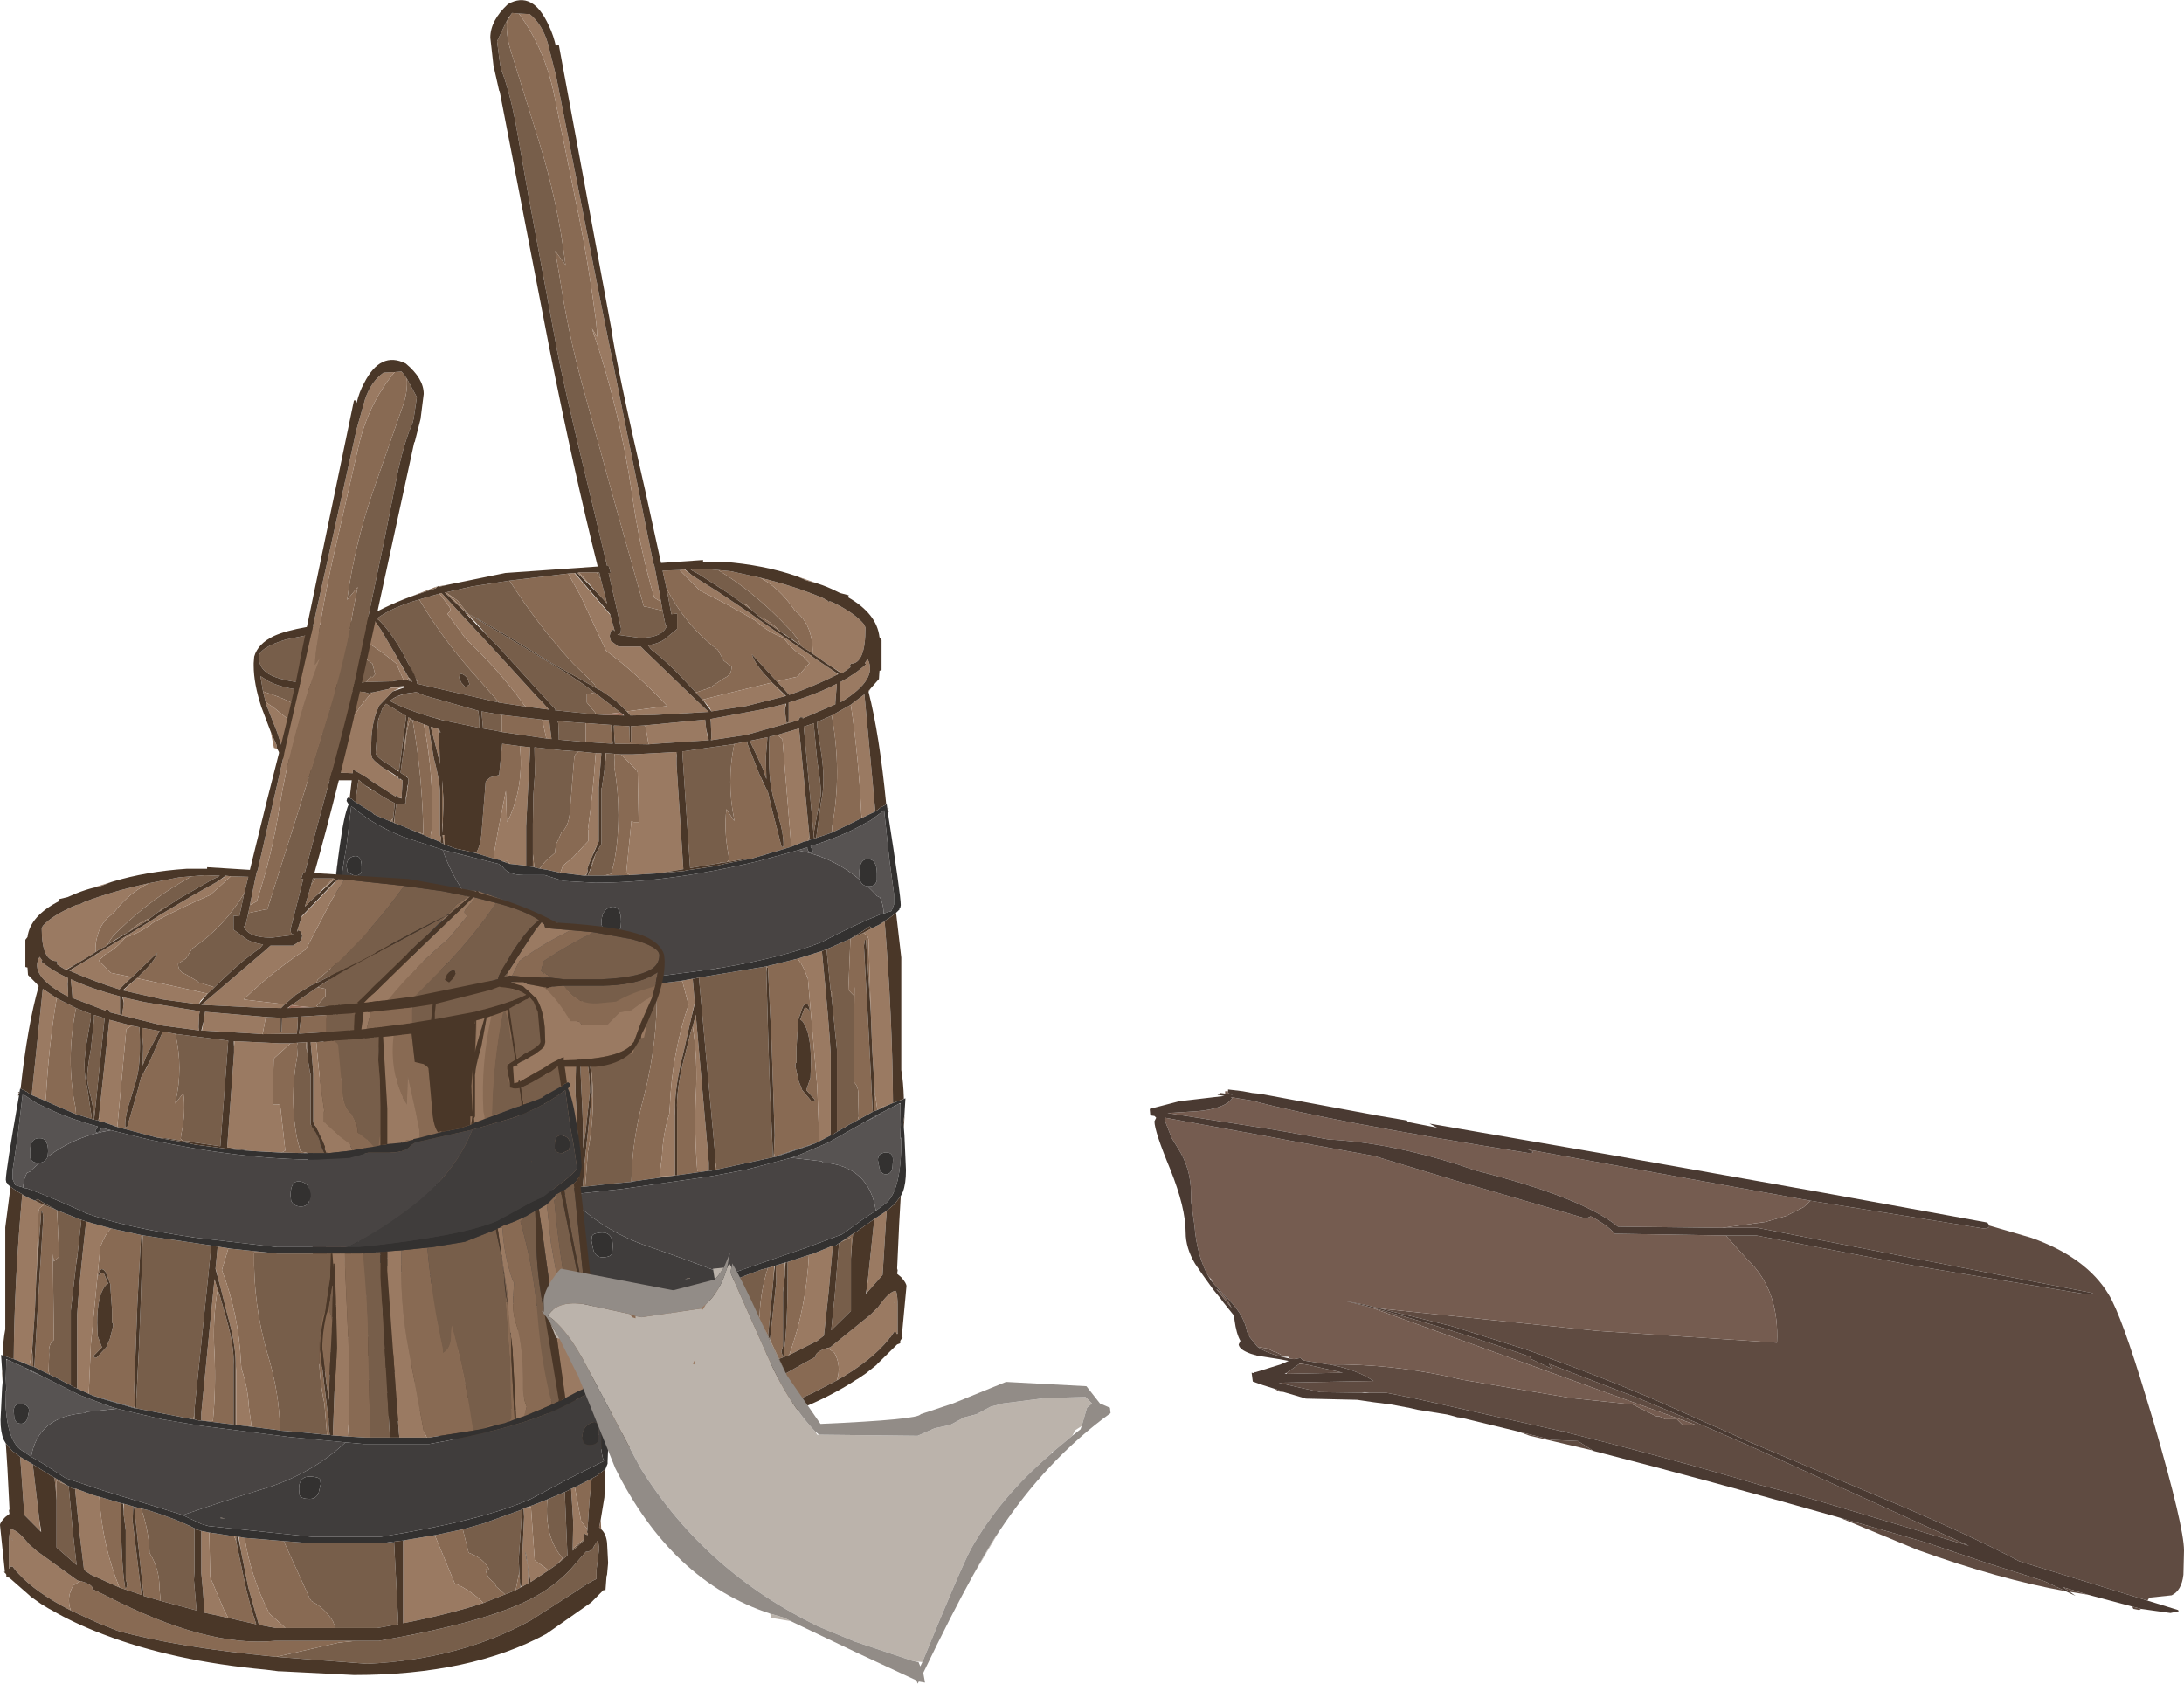 <?xml version="1.0" encoding="UTF-8" standalone="no"?>
<svg xmlns:ffdec="https://www.free-decompiler.com/flash" xmlns:xlink="http://www.w3.org/1999/xlink" ffdec:objectType="frame" height="142.95px" width="185.4px" xmlns="http://www.w3.org/2000/svg">
  <g transform="matrix(1.0, 0.0, 0.0, 1.0, 0.0, 0.0)">
    <use ffdec:characterId="899" height="123.25" transform="matrix(-0.881, 0.0, 0.0, 1.0, 76.95, 0.0)" width="62.9" xlink:href="#sprite0"/>
    <use ffdec:characterId="899" height="123.25" transform="matrix(0.897, 0.0, 0.0, 0.906, 0.0, 30.55)" width="62.9" xlink:href="#sprite0"/>
    <use ffdec:characterId="897" height="44.45" transform="matrix(1.0, 0.0, 0.0, 1.0, 97.6, 92.5)" width="87.8" xlink:href="#sprite1"/>
    <use ffdec:characterId="728" height="20.0" transform="matrix(0.5, 0.0, 0.0, 1.83, 45.975, 106.35)" width="96.6" xlink:href="#sprite2"/>
  </g>
  <defs>
    <g id="sprite0" transform="matrix(1.0, 0.0, 0.0, 1.0, 0.0, 0.0)">
      <use ffdec:characterId="898" height="123.25" transform="matrix(1.0, 0.0, 0.0, 1.0, 0.0, 0.0)" width="62.9" xlink:href="#shape0"/>
    </g>
    <g id="shape0" transform="matrix(1.0, 0.0, 0.0, 1.0, 0.0, 0.0)">
      <path d="M23.5 51.85 L25.15 51.5 25.3 51.5 28.25 42.25 31.35 32.3 Q32.65 28.0 33.4 23.6 L33.85 21.3 32.85 22.5 Q33.6 17.1 35.45 11.9 L38.15 4.25 Q38.6 2.95 38.5 1.75 L38.8 2.3 39.45 3.5 39.15 5.5 39.05 5.9 Q38.3 7.6 37.7 10.25 L36.45 16.5 33.85 28.85 Q33.25 32.0 30.25 42.85 L28.85 48.05 28.7 48.05 28.5 48.65 28.7 48.65 27.5 53.35 Q27.5 53.75 27.65 53.85 L27.85 53.85 27.8 53.9 25.75 54.15 25.7 54.15 25.6 54.15 Q23.45 54.15 23.05 53.05 L23.2 53.15 23.5 51.85 M44.2 49.65 L44.85 49.75 44.9 49.75 44.9 49.8 44.2 49.65 M26.5 122.9 L26.4 122.9 26.35 122.9 26.5 122.9 M18.15 48.4 L19.4 48.3 20.75 48.35 20.7 48.4 20.65 48.45 Q20.05 48.7 19.4 49.1 L16.85 50.55 16.65 50.7 16.5 50.8 16.4 50.85 15.7 51.3 15.4 51.35 15.05 51.7 14.25 52.3 14.1 52.4 13.9 52.45 Q12.9 52.9 12.15 53.65 L11.95 53.75 11.65 53.9 11.45 54.05 11.0 54.3 10.15 54.85 Q10.55 54.05 11.25 53.45 14.5 50.35 18.15 48.4 M23.1 50.05 L22.65 52.15 22.1 52.1 22.1 53.4 23.2 54.2 Q23.7 54.6 24.9 54.8 L24.85 54.85 24.6 55.15 Q23.15 56.1 21.35 57.8 L20.55 58.55 20.5 58.6 20.3 58.8 18.8 58.35 18.7 58.25 17.7 57.65 17.5 57.55 Q16.85 57.3 16.85 56.6 L17.6 56.1 18.2 55.15 18.3 55.1 Q21.25 53.1 23.1 50.0 L23.1 50.05 M29.85 48.6 L29.45 49.2 29.6 48.6 29.85 48.6 M38.25 49.3 L41.9 49.8 44.4 50.3 44.05 50.5 43.25 51.0 42.35 52.0 42.35 52.05 42.3 52.05 42.25 52.05 42.25 52.1 Q39.9 53.15 34.3 56.25 31.4 57.65 29.95 58.4 L30.05 58.1 32.1 56.35 Q35.5 53.1 38.25 49.3 M40.35 54.0 L39.5 54.75 33.8 60.25 33.9 60.3 30.1 60.65 29.95 60.55 30.8 59.65 30.8 58.95 30.05 58.8 Q31.4 57.9 33.2 56.9 L42.15 52.15 42.25 52.1 42.0 52.35 41.45 52.9 41.15 53.2 40.35 54.0 M39.0 60.7 L39.65 60.6 40.95 60.4 40.8 61.85 39.5 62.05 39.0 62.15 39.0 60.7 M46.95 50.9 Q49.65 51.6 51.0 52.5 L50.95 52.6 50.9 52.6 Q49.75 53.55 48.5 55.5 L48.0 56.35 47.15 57.85 47.2 57.85 47.15 57.95 47.15 58.05 39.5 59.6 39.25 59.65 41.3 57.6 Q44.6 54.4 46.95 50.9 M30.9 61.4 L33.25 61.25 33.6 61.2 33.6 61.3 33.55 61.4 33.5 62.5 33.5 62.8 30.9 63.0 30.9 61.4 M29.2 74.35 L28.45 74.2 28.15 73.15 Q27.35 69.25 28.15 65.15 L28.1 64.3 28.15 64.0 28.95 63.95 29.0 64.6 29.05 64.65 29.1 65.0 29.1 65.35 29.35 66.85 29.4 66.95 29.4 67.0 29.4 71.65 29.95 72.5 30.3 73.5 30.7 74.35 30.05 74.35 29.2 74.35 M29.65 71.2 L29.7 71.55 29.65 71.45 29.65 71.2 M35.35 73.75 L34.9 73.25 34.75 73.1 33.85 72.4 33.85 72.25 33.8 71.9 33.75 71.65 33.55 71.3 33.25 70.7 Q32.6 70.2 32.45 69.1 L32.0 64.2 31.9 64.05 31.7 63.9 31.6 63.8 33.25 63.7 35.85 63.45 35.8 65.65 35.95 67.45 36.0 69.95 36.0 72.5 35.85 73.65 35.35 73.75 M22.2 63.85 L22.15 64.35 22.1 63.85 22.2 63.85 M8.7 71.15 L7.2 70.7 7.15 70.1 Q6.2 65.55 7.2 60.75 L8.6 61.3 8.6 61.7 8.3 63.4 Q8.0 65.05 8.0 66.05 8.0 67.3 8.25 68.2 L8.7 71.15 M16.8 63.2 L21.6 63.8 20.85 73.7 18.05 73.3 17.95 73.25 17.75 73.25 17.3 73.2 17.1 73.0 17.15 72.6 Q17.6 70.5 17.35 68.7 L16.6 69.7 16.6 69.55 Q17.35 66.4 16.6 63.2 L16.8 63.2 M47.65 61.1 L47.8 61.0 Q48.2 61.9 48.3 63.45 L48.35 63.75 48.35 63.2 48.35 63.05 48.75 65.6 48.2 65.95 48.15 65.95 48.05 66.05 48.0 66.15 48.0 66.25 48.0 66.35 48.0 66.45 48.05 66.8 48.05 66.9 48.2 67.75 48.25 67.9 48.25 68.15 48.25 68.2 48.7 68.3 48.85 68.3 49.15 68.25 49.35 69.5 49.3 69.9 48.8 70.05 47.45 70.55 46.55 70.8 Q46.65 65.85 47.55 61.35 L47.65 61.1 M49.45 69.4 L49.3 68.2 50.35 67.7 51.4 67.1 51.65 67.0 51.7 66.95 52.15 66.7 52.8 66.2 53.1 68.1 51.55 68.95 51.35 69.1 51.3 69.15 50.8 69.35 49.7 69.75 49.45 69.4 M8.9 71.0 L8.9 70.6 8.6 69.1 Q8.25 67.8 8.25 67.3 8.25 66.45 8.6 64.6 L8.9 61.8 8.9 61.4 9.9 61.7 8.95 70.8 8.9 71.0 M13.5 82.55 L13.5 82.25 13.5 82.05 20.0 83.0 18.4 98.4 18.4 98.7 18.3 99.3 12.8 98.25 12.7 98.25 12.7 98.2 12.75 97.95 12.8 98.25 12.9 98.2 12.9 97.45 12.95 96.5 13.15 92.65 13.3 88.75 13.5 82.55 M25.25 83.65 L26.2 83.75 31.25 83.75 31.3 83.9 31.25 85.45 31.25 85.85 31.25 85.95 30.8 89.15 30.55 89.65 Q29.8 93.7 30.7 97.8 L30.95 100.75 28.95 100.55 28.4 100.5 26.5 100.35 26.5 100.3 Q26.45 96.8 25.3 93.1 23.95 88.5 24.05 83.65 L25.25 83.65 M34.7 83.7 L36.0 83.6 36.0 85.95 36.9 101.0 35.05 101.0 34.85 93.3 Q34.8 88.55 34.35 83.8 L34.7 83.7 M40.95 83.15 L44.0 82.65 46.95 81.5 46.95 81.65 47.3 83.25 47.45 83.95 47.45 84.1 47.55 84.9 47.65 85.6 47.7 85.7 47.7 85.75 47.7 85.9 47.7 85.95 47.8 87.05 48.3 93.7 48.35 96.25 48.4 99.2 48.3 99.35 48.2 99.5 48.0 99.55 47.9 99.55 47.75 99.65 47.1 99.8 46.55 99.8 45.8 100.15 44.8 100.35 44.65 99.55 Q43.95 94.8 42.75 90.5 L42.7 91.25 Q42.75 92.65 41.9 93.1 L41.9 92.7 Q40.9 88.1 40.45 83.3 L40.95 83.15 M49.8 80.25 L50.65 79.75 50.75 82.25 Q50.75 85.65 51.55 89.5 L52.9 97.6 52.25 97.9 Q51.25 94.15 50.9 89.85 50.55 85.25 49.25 80.75 L49.8 80.25 M52.75 78.15 L53.1 77.95 53.1 78.05 54.4 84.4 55.65 90.75 56.05 96.05 56.0 96.1 55.85 96.0 55.55 95.6 54.35 91.2 Q53.05 85.05 52.45 78.75 L52.65 78.65 52.75 78.15 M53.4 77.8 L54.3 77.2 55.5 88.8 54.95 86.05 Q53.7 80.1 53.4 77.8 M5.4 79.7 L7.7 80.6 7.3 84.15 7.2 84.25 7.2 84.8 6.7 89.1 6.7 95.9 6.7 96.1 5.9 95.7 5.55 95.5 5.1 95.3 4.7 95.1 4.6 94.8 4.65 93.2 Q4.55 92.25 5.1 91.85 L5.0 83.8 5.1 84.5 5.6 84.05 5.4 79.7 M31.8 88.55 L31.75 86.9 31.85 88.2 31.8 88.55 M31.1 88.75 L31.45 86.8 31.5 86.75 31.45 89.95 31.4 89.95 31.1 88.8 31.1 88.75 M53.35 58.65 L57.05 58.65 Q59.75 58.6 61.45 57.85 L62.25 57.4 62.2 57.65 62.0 58.7 60.7 59.1 Q59.45 59.5 58.3 60.15 L56.7 60.3 Q54.55 60.5 53.35 58.65 M56.2 53.65 L59.8 54.3 Q62.4 55.0 62.4 55.8 62.4 56.7 61.5 57.2 60.2 57.9 56.95 58.05 L53.35 58.05 52.05 57.9 51.8 57.6 51.7 57.6 51.6 57.45 51.45 57.5 51.2 57.25 51.45 56.35 51.6 56.25 Q53.8 54.8 56.2 53.65 M47.9 57.8 L47.6 57.9 47.9 57.55 47.9 57.8 M50.5 60.15 L50.8 60.85 50.85 61.0 50.85 61.05 50.9 61.1 51.15 63.9 Q51.15 64.3 49.55 65.1 L49.1 65.4 49.0 65.4 48.95 65.5 48.9 65.5 48.2 60.8 50.15 59.75 50.25 59.85 50.5 60.15 M44.95 61.1 L41.15 61.8 41.15 61.25 41.25 60.35 46.45 59.05 47.25 58.75 47.5 58.8 47.45 58.8 Q48.85 58.9 49.7 59.45 L49.8 59.5 Q48.15 60.3 45.3 61.0 L44.95 61.05 44.95 61.1 M43.1 57.55 L43.05 57.3 42.95 57.2 Q42.6 57.25 42.3 57.6 L42.1 58.1 42.5 58.35 42.9 57.95 43.1 57.55 M55.25 110.55 L55.25 110.65 54.2 111.6 54.2 111.4 55.25 110.55 M53.45 106.1 L53.7 112.05 52.75 112.85 53.25 112.3 Q51.5 110.35 51.8 106.8 L53.45 106.1 M48.8 115.3 L47.8 115.7 46.95 114.95 46.8 114.6 46.7 114.55 Q46.1 114.15 45.95 113.35 L46.2 113.4 46.3 113.35 Q45.7 112.25 44.35 111.8 L43.8 109.6 45.75 109.05 49.4 107.75 49.3 109.5 49.1 112.25 49.1 112.35 49.1 112.65 49.15 113.6 48.8 115.3 M37.3 110.85 L37.7 118.5 35.7 118.85 31.75 118.85 31.5 118.2 Q30.75 117.0 29.45 116.3 L29.3 116.05 26.85 110.7 29.4 110.9 36.25 110.9 36.8 110.8 37.3 110.85 M18.4 109.5 L18.4 113.6 18.35 114.35 18.6 117.2 15.2 116.3 15.1 115.2 Q15.1 113.3 14.15 111.8 L14.15 111.65 Q14.05 109.55 13.35 107.65 L14.0 107.8 Q16.75 108.65 18.4 109.5 M6.5 105.55 L6.9 109.9 7.25 112.95 5.35 111.3 5.35 109.4 5.35 107.85 5.35 107.05 5.35 106.85 5.35 105.05 6.3 105.45 6.5 105.55 M33.7 120.05 L35.85 120.05 Q46.45 118.25 50.65 115.9 52.5 114.9 53.95 113.4 L55.45 111.7 55.7 111.7 56.15 111.35 56.2 111.2 56.6 110.6 56.7 111.4 56.45 113.4 56.45 114.25 Q55.75 114.55 54.6 115.35 L50.2 118.15 Q43.5 121.8 34.75 122.2 L26.15 121.55 32.15 120.2 32.25 120.2 33.7 120.05" fill="#775e4a" fill-rule="evenodd" stroke="none"/>
      <path d="M38.25 1.4 L38.25 1.5 38.35 1.55 38.5 1.75 Q38.6 2.95 38.15 4.25 L35.45 11.9 Q33.6 17.1 32.85 22.5 L33.85 21.3 33.4 23.6 Q32.65 28.0 31.35 32.3 L28.25 42.25 25.3 51.5 25.15 51.5 23.5 51.85 23.65 51.1 24.3 50.75 Q25.75 46.4 26.45 41.9 27.65 34.7 30.3 27.9 L29.8 28.6 Q29.85 27.45 30.05 26.4 30.75 21.75 31.85 17.15 L33.9 8.25 Q34.8 4.2 37.35 1.15 L38.0 1.1 38.25 1.4 M45.4 49.85 L47.75 50.65 45.35 49.95 45.4 49.85 M56.85 108.7 L56.9 109.6 56.7 109.4 56.85 108.7 M14.1 49.05 L16.95 48.5 18.15 48.4 Q14.5 50.35 11.25 53.45 10.55 54.05 10.15 54.85 L9.95 55.0 Q9.45 55.2 9.05 55.5 9.0 54.75 9.2 54.05 9.55 52.65 10.75 51.85 L10.9 51.65 Q12.3 49.9 14.1 49.05 M15.7 51.3 L15.25 51.6 15.2 51.65 15.05 51.7 15.4 51.35 15.7 51.3 M14.1 52.4 L14.05 52.45 14.05 52.5 Q13.15 53.0 12.15 53.65 12.9 52.9 13.9 52.45 L14.1 52.4 M21.85 48.4 L23.5 48.45 23.1 50.05 23.1 50.0 Q21.25 53.1 18.3 55.1 L18.2 55.15 17.6 56.1 16.85 56.6 Q16.85 57.3 17.5 57.55 L17.7 57.65 18.7 58.25 18.8 58.35 20.3 58.8 20.15 58.95 19.65 59.4 17.15 58.85 12.95 57.95 13.35 57.55 Q14.65 56.35 14.9 55.55 L12.5 57.85 10.5 57.45 9.9 56.85 9.35 56.3 9.85 55.85 9.9 55.75 Q10.95 55.25 11.85 54.15 13.3 53.7 14.55 52.7 17.1 51.35 19.9 50.15 L21.85 48.4 M9.05 55.75 Q9.15 55.65 9.3 55.6 L9.05 55.8 9.05 55.75 M29.45 49.2 L29.85 48.6 31.4 48.6 31.55 48.6 30.95 49.2 30.45 49.7 29.9 50.25 29.25 50.85 28.85 51.25 29.45 49.2 M32.6 48.7 L38.25 49.3 Q35.5 53.1 32.1 56.35 L30.05 58.1 29.95 58.4 29.4 58.65 28.0 59.5 27.75 59.75 27.65 59.8 26.95 60.4 23.1 59.95 23.1 59.9 Q25.9 57.25 28.95 55.25 L31.4 50.6 32.6 48.7 M42.45 52.0 L42.4 52.0 42.35 52.0 43.25 51.0 44.05 50.5 42.45 52.0 M30.05 58.8 L30.8 58.95 30.8 59.65 29.95 60.55 30.1 60.65 29.2 60.7 29.2 60.65 29.05 60.65 27.55 60.5 30.05 58.8 M34.7 62.7 L35.1 61.1 39.0 60.7 39.0 62.15 34.7 62.7 M36.65 60.0 L36.8 59.9 Q39.35 56.8 42.4 54.3 L42.7 53.95 44.25 52.1 Q43.75 51.85 44.1 51.45 L45.0 50.4 46.95 50.9 Q44.6 54.4 41.3 57.6 L39.25 59.65 36.65 60.0 M51.0 52.5 L50.95 52.6 51.0 52.5 M30.9 61.4 L30.9 63.0 28.3 63.15 28.45 61.95 28.45 61.75 28.45 61.55 30.9 61.4 M25.35 61.6 L26.4 61.65 26.55 61.65 26.55 63.0 26.65 63.0 26.7 61.65 28.2 61.6 28.15 62.6 28.1 63.05 28.1 63.15 24.85 63.2 25.15 61.65 25.35 61.6 M28.15 64.0 L28.1 64.3 28.15 65.15 Q27.35 69.25 28.15 73.15 L28.45 74.2 29.2 74.35 26.65 74.3 27.0 74.1 26.5 69.7 26.45 69.75 26.25 69.8 25.8 69.8 25.9 65.55 26.0 65.4 27.5 64.05 28.15 64.0 M30.3 73.5 L29.95 72.5 30.15 72.9 30.3 73.3 30.3 73.4 30.3 73.5 M29.05 64.65 L29.0 64.6 28.95 63.95 29.05 63.95 29.05 64.4 29.05 64.5 29.05 64.65 M33.35 74.1 L33.1 73.5 32.15 72.8 30.65 71.4 30.65 70.45 30.7 70.45 Q30.2 67.35 29.95 64.05 L29.9 63.95 31.6 63.8 31.7 63.9 31.9 64.05 32.0 64.2 32.45 69.1 Q32.6 70.2 33.25 70.7 L33.55 71.3 33.75 71.65 33.8 71.9 33.85 72.25 33.85 72.4 34.75 73.1 34.9 73.25 35.35 73.75 34.65 73.85 33.35 74.1 M30.85 74.25 L31.05 74.35 30.85 74.35 30.85 74.3 30.85 74.25 M14.9 72.9 L11.1 71.9 11.95 62.75 12.45 62.4 13.2 62.55 Q13.35 65.55 13.0 67.05 L12.85 67.65 12.3 69.45 Q11.85 70.75 11.85 71.75 11.85 72.05 12.05 71.85 L13.05 68.4 13.25 67.6 13.35 67.25 13.55 66.9 13.95 66.2 13.9 66.25 14.05 65.95 14.1 65.9 15.3 63.2 15.35 62.95 16.8 63.2 16.6 63.2 Q17.35 66.4 16.6 69.55 L16.6 69.7 17.35 68.7 Q17.6 70.5 17.15 72.6 L17.1 73.0 17.3 73.2 15.7 72.95 14.9 72.9 M9.5 71.4 L9.3 71.3 9.35 71.0 9.5 71.4 M8.9 71.2 L8.85 71.2 8.9 71.0 8.95 70.8 8.9 71.2 M7.2 70.7 L5.55 70.0 4.3 69.45 4.35 69.1 Q4.6 64.4 5.35 59.9 L5.4 59.85 7.2 60.75 Q6.2 65.55 7.15 70.1 L7.2 70.7 M17.75 73.25 L17.95 73.25 18.05 73.3 17.75 73.25 M36.0 72.5 L36.0 73.6 35.85 73.65 36.0 72.5 M37.25 63.35 L38.95 63.15 39.25 65.8 40.1 66.0 40.45 66.25 40.55 66.4 40.95 70.8 Q41.05 71.8 41.45 72.4 L41.7 72.3 41.85 72.35 39.75 72.9 39.7 72.75 39.7 72.25 39.35 70.5 38.6 67.15 38.5 69.8 38.4 69.6 38.3 69.5 Q36.85 66.7 37.25 63.35 M44.5 71.7 L44.5 70.9 44.6 70.9 44.55 71.7 44.5 71.7 M46.5 61.5 L47.65 61.1 47.55 61.35 Q46.65 65.85 46.55 70.8 L47.45 70.55 45.85 71.15 45.85 70.9 45.75 70.45 Q45.5 65.95 46.5 61.5 M47.8 61.0 L48.0 60.9 48.2 62.15 48.35 63.2 48.35 63.75 48.3 63.45 Q48.2 61.9 47.8 61.0 M48.1 66.85 L48.1 67.05 48.2 67.45 48.2 67.75 48.05 66.9 48.05 66.8 48.1 66.85 M49.35 69.5 L49.4 69.85 49.3 69.9 49.35 69.5 M49.5 69.8 L49.5 69.55 49.7 69.75 49.5 69.8 M38.2 73.35 L38.5 73.1 38.75 73.15 38.85 73.15 38.25 73.35 38.2 73.35 M18.05 82.2 L18.2 82.2 18.35 82.25 18.05 82.2 M15.1 62.9 L14.0 64.95 13.8 65.35 13.5 66.15 13.55 64.3 13.4 62.6 13.7 62.65 15.1 62.9 M13.5 82.55 L13.45 82.15 13.35 82.15 13.0 88.5 12.7 96.4 12.8 98.25 12.75 97.95 12.7 98.2 8.9 97.1 8.85 97.1 8.4 96.9 8.6 92.25 9.5 83.05 9.55 83.0 Q9.95 81.95 10.5 81.4 L13.5 82.05 13.5 82.25 13.5 82.55 M21.85 83.3 L25.25 83.65 24.05 83.65 Q23.95 88.5 25.3 93.1 26.45 96.8 26.5 100.3 L26.3 100.3 19.4 99.45 20.15 99.45 Q20.45 96.35 20.3 93.1 20.1 89.95 20.6 87.15 L20.75 87.5 21.15 88.9 21.45 89.95 Q22.2 92.6 22.1 94.25 L22.1 99.8 22.3 99.8 22.3 94.25 22.3 94.05 22.35 94.75 22.35 99.8 23.8 99.9 23.55 98.1 Q23.45 96.25 22.85 94.55 L22.8 93.95 Q22.6 89.5 21.0 85.3 L21.6 83.3 21.85 83.3 M32.6 83.75 L34.15 83.75 34.7 83.7 34.35 83.8 Q34.8 88.55 34.85 93.3 L35.05 101.0 34.55 101.0 32.9 100.9 33.0 99.55 33.0 92.75 32.6 83.75 M38.0 83.45 L40.95 83.15 40.45 83.3 Q40.9 88.1 41.9 92.7 L41.9 93.1 Q42.75 92.65 42.7 91.25 L42.75 90.5 Q43.95 94.8 44.65 99.55 L44.8 100.35 40.6 101.0 40.4 101.0 40.1 100.4 38.7 92.9 Q37.8 88.25 38.0 83.45 M47.25 81.35 L47.6 81.15 Q48.65 80.8 49.8 80.25 L49.25 80.75 Q50.55 85.25 50.9 89.85 51.25 94.15 52.25 97.9 L51.1 98.4 49.6 99.0 49.85 98.1 Q49.5 97.35 49.5 96.4 49.55 92.6 48.9 90.5 48.5 89.45 48.55 88.05 L48.65 86.45 48.55 86.35 Q47.7 84.0 47.55 81.35 L47.25 81.35 M51.75 79.15 L52.5 78.4 52.5 78.35 52.65 78.2 52.75 78.15 52.65 78.65 52.45 78.75 Q53.05 85.05 54.35 91.2 L55.55 95.6 55.85 96.0 55.75 96.05 55.2 96.35 Q54.0 92.6 53.15 88.35 L52.15 82.8 51.75 79.15 M5.3 79.65 L5.4 79.7 5.6 84.05 5.1 84.5 5.0 83.8 5.1 91.85 Q4.55 92.25 4.65 93.2 L4.6 94.8 4.7 95.1 3.25 94.4 3.65 87.5 4.1 80.3 4.0 79.8 3.9 79.8 3.9 79.9 3.5 85.1 3.45 85.7 3.65 79.75 3.75 79.5 4.15 79.2 5.3 79.65 M2.1 93.95 L2.3 93.95 2.45 94.1 2.1 93.95 M2.8 94.25 L3.05 92.75 3.15 94.35 2.8 94.25 M6.7 96.1 L6.7 95.9 6.7 96.1 M7.2 84.8 L7.2 84.25 7.3 84.15 7.2 84.8 M9.3 85.85 Q9.6 85.55 9.8 85.55 L10.25 86.6 Q10.1 86.6 9.95 86.8 9.2 87.75 9.2 90.25 L9.25 91.5 9.65 92.55 8.8 93.4 9.1 93.55 10.05 92.55 10.4 91.75 10.7 90.55 10.7 90.35 10.65 90.25 10.6 90.25 10.6 89.0 10.45 86.95 10.45 86.65 10.0 85.5 Q9.5 84.8 9.3 85.85 M13.15 92.65 L12.95 96.5 12.9 97.45 13.1 93.5 13.15 92.65 M18.3 99.3 L18.4 98.7 18.4 99.3 18.3 99.3 M30.8 89.15 L30.75 89.3 Q30.3 91.0 30.3 92.7 L30.3 92.8 30.7 96.15 31.0 98.6 31.1 99.2 31.1 99.85 31.2 100.75 30.95 100.75 30.7 97.8 Q29.8 93.7 30.55 89.65 L30.8 89.15 M31.1 88.8 L31.4 89.95 31.45 89.95 31.4 90.75 31.4 91.05 31.3 92.95 Q31.15 95.25 31.15 97.5 L30.9 96.0 30.5 92.7 Q30.5 90.9 31.0 89.05 L31.1 88.8 M53.35 58.65 Q54.55 60.5 56.7 60.3 L58.3 60.15 Q59.45 59.5 60.7 59.1 L62.0 58.7 61.75 59.6 61.35 59.85 61.0 60.05 59.75 60.95 58.65 61.15 57.45 62.35 55.1 62.35 54.75 62.0 54.0 62.0 53.8 61.7 Q52.85 60.05 51.5 58.8 L51.7 58.8 51.7 58.9 52.25 58.75 52.35 58.75 52.4 58.75 53.25 58.65 53.35 58.65 M48.85 67.75 L48.65 67.8 48.65 67.75 48.85 67.75 M48.35 58.35 L48.4 58.3 49.05 58.3 49.55 58.3 49.7 58.4 48.8 58.4 48.35 58.35 M56.2 53.65 Q53.8 54.8 51.6 56.25 L51.45 56.35 51.2 57.25 51.45 57.5 51.6 57.45 51.7 57.6 51.8 57.6 52.05 57.9 51.85 57.9 49.8 57.85 49.5 57.85 49.3 57.8 48.75 57.75 48.45 57.75 49.15 56.35 Q51.2 54.85 53.35 53.8 L54.0 53.45 56.2 53.65 M48.15 57.75 L48.1 57.75 47.9 57.8 47.9 57.55 47.95 57.55 48.15 57.75 M44.95 61.1 L44.95 61.05 45.3 61.0 44.95 61.1 M45.0 64.65 L44.95 64.9 45.05 62.3 45.05 62.05 45.05 61.9 45.1 61.9 45.05 64.4 45.0 64.65 M44.7 70.2 L44.6 68.05 44.75 66.25 44.75 69.85 44.7 70.2 M47.65 85.6 L47.55 84.9 47.45 84.1 47.55 84.45 48.0 87.35 48.3 91.0 48.3 91.15 48.35 91.6 48.4 93.0 48.4 93.65 48.7 99.3 48.2 99.5 48.3 99.35 48.4 99.2 48.35 96.25 48.3 93.7 47.8 87.05 48.05 88.7 48.15 89.4 47.7 85.75 47.7 85.7 47.65 85.25 47.65 85.5 47.65 85.6 M48.35 91.2 L48.35 91.3 48.35 91.45 48.35 91.2 M56.0 104.85 L55.8 106.75 55.6 109.6 55.0 108.85 54.4 105.65 56.0 104.85 M52.75 112.85 L51.9 113.45 51.6 113.2 50.6 112.5 50.6 112.4 50.25 107.5 49.8 107.55 50.4 107.35 51.8 106.8 Q51.5 110.35 53.25 112.3 L52.75 112.85 M49.35 115.0 L49.25 115.05 48.8 115.3 49.15 113.6 49.2 114.35 49.2 114.55 49.25 115.05 49.35 114.95 49.35 115.0 M47.8 115.7 L45.75 116.5 45.4 116.15 Q44.35 115.25 43.15 114.7 L43.05 114.7 41.15 110.15 43.8 109.6 44.35 111.8 Q45.7 112.25 46.3 113.35 L46.2 113.4 45.95 113.35 Q46.1 114.15 46.7 114.55 L46.8 114.6 46.95 114.95 47.8 115.7 M31.75 118.85 L27.0 118.85 26.8 118.65 25.55 117.55 25.45 117.4 Q23.75 114.1 23.15 110.4 L26.85 110.7 29.3 116.05 29.45 116.3 Q30.75 117.0 31.5 118.2 L31.75 118.85 M22.45 111.2 L22.9 113.35 22.95 113.6 23.3 115.2 23.75 116.95 24.25 118.5 21.6 117.9 21.2 117.15 19.9 114.1 19.8 109.9 22.15 110.25 22.35 110.7 22.45 111.2 M15.2 116.3 L13.6 115.85 13.4 114.0 12.8 108.45 12.75 107.5 13.35 107.65 Q14.05 109.55 14.15 111.65 L14.15 111.8 Q15.1 113.3 15.1 115.2 L15.2 116.3 M12.6 107.45 L12.55 108.85 13.3 114.95 13.4 115.75 11.3 115.05 Q9.65 111.0 9.4 106.55 L11.45 107.15 11.45 107.9 Q11.45 112.8 11.85 115.1 L11.95 115.1 12.05 114.75 11.9 114.3 11.9 109.7 11.7 108.2 11.7 108.15 11.7 107.9 11.7 107.2 12.6 107.45 M5.35 106.85 L5.25 105.55 5.15 104.75 6.3 105.45 5.35 105.05 5.35 106.85 M33.7 120.05 L32.25 120.2 32.15 120.2 26.15 121.55 Q16.7 120.65 11.1 119.1 L9.1 118.3 6.7 117.2 Q6.25 115.95 6.95 114.85 L7.6 114.45 7.65 114.45 Q8.55 114.7 8.75 115.05 L8.75 115.2 10.1 115.85 Q19.55 120.7 26.05 120.05 L33.7 120.05 M47.75 99.65 L47.9 99.55 48.0 99.55 47.75 99.65 M47.1 99.8 L45.8 100.15 46.55 99.8 47.1 99.8" fill="#886a53" fill-rule="evenodd" stroke="none"/>
      <path d="M37.35 1.15 Q34.8 4.2 33.9 8.25 L31.85 17.15 Q30.75 21.75 30.05 26.4 29.85 27.45 29.8 28.6 L30.3 27.9 Q27.65 34.7 26.45 41.9 25.75 46.4 24.3 50.75 L23.65 51.1 24.1 48.9 24.3 48.0 24.4 47.8 29.5 25.5 33.75 6.5 34.55 3.7 Q35.1 2.05 36.3 1.2 L37.35 1.15 M44.9 49.75 L45.1 49.8 45.05 49.85 44.9 49.8 44.9 49.75 M45.3 49.9 L45.25 49.8 45.4 49.85 45.35 49.95 45.3 49.9 M52.6 52.7 L52.85 52.75 52.7 52.75 52.6 52.7 M61.25 62.15 L60.95 63.5 60.75 63.55 60.65 63.55 60.7 63.25 61.25 62.15 M60.0 64.6 L59.9 65.0 59.7 65.05 59.65 65.0 59.9 64.7 60.0 64.6 M3.65 58.75 L3.45 58.45 3.65 58.65 3.65 58.75 M8.55 49.55 L10.65 48.9 10.5 48.95 9.6 49.3 8.55 49.55 M20.75 48.35 L20.8 48.35 20.7 48.4 20.75 48.35 M9.05 55.5 L8.0 56.15 7.15 56.65 6.25 57.15 6.2 57.15 Q5.75 56.9 5.4 56.65 L5.45 56.5 5.35 56.35 Q3.95 56.35 3.95 53.3 L4.05 53.05 Q4.95 52.05 7.2 51.1 L7.4 51.05 7.5 51.1 7.6 51.0 8.0 50.8 Q10.65 49.8 14.1 49.05 12.3 49.9 10.9 51.65 L10.75 51.85 Q9.55 52.65 9.2 54.05 9.0 54.75 9.05 55.5 M21.4 48.35 L21.85 48.4 19.9 50.15 Q17.1 51.35 14.55 52.7 13.3 53.7 11.85 54.15 10.95 55.25 9.9 55.75 L9.85 55.85 9.35 56.3 9.9 56.85 10.5 57.45 12.5 57.85 12.0 58.3 11.8 58.5 11.3 59.0 Q9.0 58.3 6.6 57.25 L7.05 56.95 8.75 55.95 9.05 55.75 9.05 55.8 9.3 55.6 14.0 52.75 15.1 52.05 18.15 50.25 20.4 49.0 20.65 48.85 21.4 48.35 M18.8 60.4 L15.45 59.95 11.65 59.1 12.95 57.95 17.15 58.85 19.65 59.4 19.2 59.85 19.0 60.05 18.8 60.4 M30.45 49.7 L30.95 49.2 31.55 48.6 31.7 48.65 30.45 49.7 M44.4 50.3 L44.5 50.3 44.0 50.7 43.85 50.85 43.6 51.05 42.6 51.9 42.45 52.0 44.05 50.5 44.4 50.3 M26.95 60.4 L26.85 60.5 26.6 60.75 24.2 60.7 19.15 60.45 19.05 60.45 19.3 60.25 20.25 59.45 22.55 57.5 24.5 55.85 25.15 55.3 25.6 54.9 25.8 54.9 27.75 54.9 28.5 54.4 28.6 54.0 28.5 53.6 28.25 53.45 28.1 53.6 28.55 52.2 32.0 48.65 32.6 48.7 31.4 50.6 28.95 55.25 Q25.9 57.25 23.1 59.9 L23.1 59.95 26.95 60.4 M41.45 52.9 L42.0 52.35 42.25 52.1 42.3 52.1 42.55 52.0 41.45 52.9 M34.7 62.7 L34.2 62.75 34.35 61.7 34.4 61.3 34.4 61.15 35.1 61.1 34.7 62.7 M36.65 60.0 L34.45 60.25 35.15 59.55 35.45 59.3 39.75 55.15 44.8 50.35 45.0 50.4 44.1 51.45 Q43.75 51.85 44.25 52.1 L42.7 53.95 42.4 54.3 Q39.35 56.8 36.8 59.9 L36.65 60.0 M25.35 61.6 L25.15 61.65 24.85 63.2 24.2 63.15 19.1 62.85 19.3 61.9 19.4 61.1 25.35 61.6 M27.5 64.05 L26.0 65.4 25.9 65.55 25.8 69.8 26.25 69.8 26.45 69.75 26.5 69.7 27.0 74.1 26.65 74.3 23.9 74.15 21.5 73.8 22.15 64.95 22.15 64.35 22.2 63.85 26.4 64.05 27.5 64.05 M29.9 63.95 L29.95 64.05 Q30.2 67.35 30.7 70.45 L30.65 70.45 30.65 71.4 32.15 72.8 33.1 73.5 33.35 74.1 31.05 74.35 30.85 74.25 30.75 74.05 30.7 74.0 30.75 73.75 30.5 73.15 30.2 72.55 30.2 72.5 29.7 71.55 29.65 71.2 29.65 66.85 29.4 63.95 29.9 63.95 M11.1 71.9 L9.85 71.45 9.5 71.4 9.35 71.0 10.35 61.85 12.45 62.4 11.95 62.75 11.1 71.9 M4.3 69.45 L3.0 68.9 4.05 58.95 5.4 59.85 5.35 59.9 Q4.6 64.4 4.35 69.1 L4.3 69.45 M36.65 73.5 L36.65 70.15 36.25 63.45 37.25 63.35 Q36.85 66.7 38.3 69.5 L38.4 69.6 38.5 69.8 38.6 67.15 39.35 70.5 39.7 72.25 39.7 72.75 39.75 72.9 39.3 73.0 39.25 73.0 39.1 73.05 39.1 73.1 38.85 73.15 38.75 73.15 38.5 73.1 38.2 73.35 36.65 73.5 M44.6 70.9 L44.7 70.9 44.6 71.6 44.6 71.65 44.55 71.7 44.6 70.9 M44.9 71.5 L44.85 71.1 44.95 70.9 44.95 67.1 45.0 66.65 Q45.1 65.85 45.55 64.35 L46.05 61.65 46.45 61.5 46.5 61.5 Q45.5 65.95 45.75 70.45 L45.85 70.9 45.85 71.15 44.9 71.5 M48.2 62.15 L48.35 63.05 48.35 63.2 48.2 62.15 M49.5 69.55 L49.45 69.4 49.7 69.75 49.5 69.55 M11.7 60.25 L11.65 59.75 13.7 60.2 18.9 61.05 18.85 61.35 18.8 62.45 18.8 62.55 18.8 62.6 18.85 62.85 15.45 62.4 10.4 61.15 10.35 61.05 10.25 60.9 10.0 60.9 10.0 61.0 6.85 59.8 6.85 59.65 6.8 59.05 6.7 58.05 Q8.65 58.95 11.35 59.65 L11.35 61.3 11.55 61.4 11.7 60.45 11.7 60.25 M6.4 58.5 L6.45 59.45 6.45 59.65 6.2 59.55 Q2.7 57.65 3.75 55.95 L4.0 56.3 3.9 56.4 Q4.95 57.25 6.45 57.95 L6.4 58.5 M10.5 81.4 Q9.95 81.95 9.55 83.0 L9.5 83.05 8.6 92.25 8.4 96.9 7.3 96.4 7.3 89.5 Q7.45 86.95 8.15 80.75 L10.5 81.4 M20.6 83.1 L21.85 83.3 21.6 83.3 21.0 85.3 Q22.6 89.5 22.8 93.95 L22.85 94.55 Q23.45 96.25 23.55 98.1 L23.8 99.9 22.35 99.8 22.35 94.75 22.3 94.05 22.3 94.0 Q22.3 92.2 21.5 89.4 L20.9 87.05 20.7 86.3 20.5 85.5 20.4 85.15 20.6 83.1 M31.45 83.75 L32.6 83.75 33.0 92.75 33.0 99.55 32.9 100.9 31.5 100.8 31.65 96.8 31.9 92.6 31.8 88.55 31.85 88.2 31.75 86.9 31.65 84.7 31.55 84.7 31.55 85.2 31.5 84.3 31.45 83.75 M36.65 83.55 L38.0 83.45 Q37.8 88.25 38.7 92.9 L40.1 100.4 40.4 101.0 37.8 101.0 37.75 100.55 36.65 85.35 36.65 83.55 M47.1 81.4 L47.25 81.35 47.55 81.35 Q47.7 84.0 48.55 86.35 L48.65 86.45 48.55 88.05 Q48.5 89.45 48.9 90.5 49.55 92.6 49.5 96.4 49.5 97.35 49.85 98.1 L49.6 99.0 48.85 99.25 48.5 92.7 48.35 91.45 48.35 91.3 48.35 91.2 48.3 91.15 48.3 91.0 48.0 87.35 47.55 84.45 47.45 84.1 47.45 83.95 47.55 84.45 47.1 81.4 M51.0 79.6 L51.75 79.15 52.15 82.8 53.15 88.35 Q54.0 92.6 55.2 96.35 L55.2 96.45 54.65 96.7 53.5 97.3 51.35 81.95 51.0 79.6 M2.6 78.5 L3.3 78.8 4.15 79.2 3.75 79.5 3.65 79.75 3.45 85.7 3.45 85.8 3.4 86.75 3.4 86.85 3.3 89.15 3.05 92.75 2.8 94.25 2.45 94.1 2.3 93.95 2.1 93.95 1.3 93.65 Q1.35 86.45 2.1 78.25 L2.6 78.5 M20.6 87.15 Q20.1 89.95 20.3 93.1 20.45 96.35 20.15 99.45 L19.4 99.45 19.05 99.4 19.05 98.7 20.3 86.15 20.6 87.15 M61.75 59.6 L61.7 59.8 60.65 62.15 60.0 63.9 59.7 64.25 Q58.45 65.55 53.35 65.65 L53.35 65.35 53.25 65.4 53.2 65.4 52.3 65.85 51.95 66.05 51.65 66.25 51.25 66.5 51.05 66.6 49.2 67.65 49.2 67.5 49.05 67.6 49.05 67.7 48.85 67.75 48.65 67.75 48.55 66.25 48.6 66.25 48.8 66.15 49.0 66.1 48.95 66.05 49.95 65.45 50.3 65.25 50.65 65.05 51.25 64.6 51.3 64.55 51.5 64.35 51.5 64.3 51.6 63.95 51.55 62.55 Q51.4 61.0 50.9 60.1 L50.8 59.9 49.5 58.7 48.8 58.4 49.7 58.4 49.9 58.5 51.5 58.8 Q52.85 60.05 53.8 61.7 L54.0 62.0 54.75 62.0 55.1 62.35 57.45 62.35 58.65 61.15 59.75 60.95 61.0 60.05 61.35 59.85 61.75 59.6 M48.45 57.75 L48.25 57.7 48.15 57.75 47.95 57.55 48.15 57.25 48.2 57.2 49.45 55.25 50.65 53.45 51.25 52.7 51.5 52.9 51.6 53.25 52.15 53.3 54.0 53.45 53.35 53.8 Q51.2 54.85 49.15 56.35 L48.45 57.75 M45.1 61.9 L45.85 61.7 45.2 63.9 45.05 64.4 45.1 61.9 M44.75 69.85 L44.75 70.75 44.7 70.2 44.75 69.85 M55.6 109.6 L55.55 109.9 55.65 109.95 55.6 110.15 55.3 110.0 55.25 110.45 55.25 110.55 54.2 111.4 54.25 108.95 54.05 105.8 54.4 105.65 55.0 108.85 55.6 109.6 M51.9 113.45 L50.2 114.55 50.2 114.4 49.75 111.75 49.7 111.75 49.8 112.35 49.95 112.95 50.0 113.8 50.0 114.65 49.45 114.95 49.35 115.0 49.35 114.95 49.35 114.85 49.45 111.6 49.6 108.45 49.55 107.65 49.8 107.55 50.25 107.5 50.6 112.4 50.6 112.5 51.6 113.2 51.9 113.45 M45.75 116.5 Q42.55 117.55 38.15 118.4 L38.15 114.95 38.15 110.7 38.4 110.6 41.15 110.15 43.05 114.7 43.15 114.7 Q44.35 115.25 45.4 116.15 L45.75 116.5 M27.0 118.85 L26.1 118.85 24.5 118.55 23.5 115.05 22.8 111.6 22.6 110.3 23.15 110.4 Q23.75 114.1 25.45 117.4 L25.55 117.55 26.8 118.65 27.0 118.85 M22.35 110.25 L22.35 110.65 22.35 110.7 22.15 110.25 22.35 110.25 M21.6 117.9 L19.3 117.4 19.3 116.65 19.2 115.3 19.05 113.7 19.05 109.75 19.8 109.9 19.9 114.1 21.2 117.15 21.6 117.9 M11.3 115.05 L8.6 113.85 7.95 113.4 7.5 109.7 7.1 105.8 7.2 105.8 9.0 106.45 9.4 106.55 Q9.65 111.0 11.3 115.05 M3.1 103.5 L3.7 108.5 3.85 109.8 2.3 108.25 2.0 104.0 2.0 103.95 1.9 102.8 2.15 102.95 3.1 103.5 M6.7 117.2 Q3.4 115.55 1.7 113.7 L1.65 113.6 1.55 113.55 1.2 113.1 1.0 113.1 0.95 113.25 0.9 113.25 0.85 113.2 0.85 110.8 Q0.85 110.1 1.0 109.6 L1.0 109.7 1.05 109.6 Q1.6 109.65 2.45 110.65 L2.75 111.0 3.5 111.65 7.35 114.4 7.6 114.45 6.95 114.85 Q6.25 115.95 6.7 117.2 M1.1 110.45 L1.1 110.55 1.2 110.65 1.1 110.45" fill="#9a7a62" fill-rule="evenodd" stroke="none"/>
      <path d="M29.2 60.7 L27.25 60.75 27.55 60.5 29.05 60.65 29.2 60.65 29.2 60.7" fill="#9a6d5a" fill-rule="evenodd" stroke="none"/>
      <path d="M10.5 72.2 L14.2 73.1 Q22.9 74.95 30.0 74.95 L33.05 74.8 34.85 74.3 36.8 74.3 Q38.4 74.3 38.9 73.6 L39.3 73.35 44.7 72.15 Q43.2 75.95 39.5 78.95 36.2 81.55 32.9 83.15 L26.2 83.15 18.35 82.25 18.2 82.2 18.05 82.2 Q11.9 81.3 8.2 80.0 4.95 78.5 2.55 77.65 L2.2 77.6 2.2 77.4 Q2.25 76.75 2.55 76.2 L2.9 76.05 2.95 75.95 3.75 75.25 Q4.3 75.2 4.5 74.7 7.1 72.75 10.5 72.2 M8.9 97.1 L12.7 98.2 12.7 98.25 9.45 97.3 8.9 97.1 M52.5 78.35 L52.5 78.25 52.65 78.2 52.5 78.35 M2.35 94.45 L2.8 94.65 4.0 95.25 2.95 94.8 2.35 94.45 M11.1 98.3 L15.4 99.3 18.4 99.8 19.05 99.9 27.4 100.95 32.7 101.45 Q29.4 104.5 24.8 105.85 21.0 107.0 17.35 108.25 L17.25 108.25 14.5 107.4 9.7 105.95 6.2 104.8 4.0 103.4 2.95 102.8 Q3.6 99.0 8.05 98.7 L8.15 98.6 11.1 98.3 M27.55 78.8 Q27.8 79.35 28.5 79.35 28.95 79.35 29.2 79.0 L29.4 78.45 Q29.4 77.2 28.45 77.0 27.5 76.85 27.5 78.3 L27.55 78.8 M26.3 100.3 L26.5 100.3 26.5 100.35 26.3 100.3 M55.2 96.45 L55.2 96.35 55.75 96.05 55.85 96.0 56.0 96.1 55.2 96.45" fill="#484443" fill-rule="evenodd" stroke="none"/>
      <path d="M10.5 72.2 Q7.1 72.75 4.5 74.7 L4.55 74.2 Q4.55 72.9 3.7 72.95 2.85 72.95 2.85 74.2 L2.85 74.75 Q3.0 75.25 3.6 75.25 L3.75 75.25 2.95 75.95 2.9 76.05 2.55 76.2 Q2.25 76.75 2.2 77.4 L2.2 77.6 2.15 77.55 1.45 77.35 1.2 76.8 1.2 75.9 1.65 72.95 2.15 68.8 3.45 69.65 4.3 70.05 Q6.2 71.0 9.25 71.85 L9.0 72.3 9.2 72.45 9.5 72.2 9.55 72.05 9.55 71.95 10.5 72.2 M2.35 94.45 L2.95 94.8 4.0 95.25 5.6 96.05 6.7 96.6 7.3 96.9 7.5 97.0 10.3 98.05 11.1 98.3 8.15 98.6 8.05 98.7 Q3.6 99.0 2.95 102.8 L1.9 102.1 Q0.5 100.95 0.5 96.85 L0.5 96.55 0.55 96.7 0.6 96.65 0.55 95.5 0.6 93.75 0.7 93.7 2.35 94.45 M2.05 97.85 Q1.3 97.8 1.3 98.5 L1.35 99.1 Q1.45 99.7 2.0 99.7 2.4 99.7 2.6 99.2 L2.75 98.5 Q2.75 97.95 2.05 97.85" fill="#575352" fill-rule="evenodd" stroke="none"/>
      <path d="M53.65 67.75 L53.75 67.7 53.9 67.8 53.95 68.0 53.75 68.3 Q54.2 69.2 54.6 71.8 L54.75 72.75 54.95 74.2 55.05 75.65 54.85 76.5 54.75 76.65 54.55 76.95 54.3 77.2 53.4 77.8 53.1 77.95 52.75 78.15 52.65 78.2 52.5 78.25 52.5 78.35 52.5 78.4 51.75 79.15 51.0 79.6 50.95 79.65 50.75 79.7 50.75 79.75 50.65 79.75 49.8 80.25 Q48.65 80.8 47.6 81.15 L47.25 81.35 47.1 81.4 46.95 81.5 44.0 82.65 40.95 83.15 38.0 83.45 36.65 83.55 36.4 83.6 36.15 83.6 36.0 83.6 34.7 83.7 34.15 83.75 32.6 83.75 31.45 83.75 31.3 83.75 31.25 83.75 26.2 83.75 25.25 83.65 21.85 83.3 20.6 83.1 20.5 83.1 20.0 83.0 13.5 82.05 10.5 81.4 8.15 80.75 8.0 80.7 7.7 80.6 5.4 79.7 5.3 79.65 4.4 79.15 4.2 79.05 3.55 78.65 3.5 78.7 3.3 78.8 2.6 78.5 1.85 78.05 1.65 77.95 1.0 77.5 0.65 77.2 0.7 77.15 0.6 77.1 0.55 76.85 Q0.55 76.0 1.8 68.95 L1.85 68.6 1.9 68.3 1.95 68.3 2.35 68.5 2.55 68.6 2.75 68.75 2.95 68.85 3.0 68.9 4.3 69.45 5.55 70.0 7.2 70.7 8.7 71.15 8.85 71.2 8.9 71.2 9.3 71.3 9.5 71.4 9.85 71.45 11.1 71.9 14.9 72.9 17.3 73.3 18.5 73.55 21.2 73.9 21.4 73.95 23.9 74.15 26.65 74.3 29.2 74.35 30.05 74.35 30.7 74.35 30.85 74.35 31.05 74.35 33.35 74.1 34.65 73.85 35.35 73.75 35.85 73.65 36.0 73.6 36.5 73.55 36.65 73.5 38.2 73.35 38.25 73.35 38.85 73.15 39.1 73.1 39.1 73.05 39.25 73.0 39.3 73.0 39.75 72.9 41.85 72.35 43.45 72.05 44.5 71.7 44.55 71.7 44.6 71.65 44.85 71.55 44.9 71.5 45.85 71.15 47.45 70.55 48.8 70.05 49.3 69.9 49.4 69.85 49.5 69.8 49.7 69.75 50.8 69.35 51.3 69.15 51.35 69.1 51.55 68.95 53.1 68.1 53.4 67.9 53.45 67.8 53.45 67.85 53.65 67.75 M56.95 95.6 L57.05 95.55 57.3 95.55 Q57.6 95.65 57.7 96.2 L57.75 97.35 57.5 103.25 57.5 103.45 57.3 103.95 56.45 104.6 56.0 104.85 54.4 105.65 54.05 105.8 53.8 105.95 53.45 106.1 51.8 106.8 50.4 107.35 49.8 107.55 49.55 107.65 49.4 107.75 45.75 109.05 43.8 109.6 41.15 110.15 38.4 110.6 38.15 110.65 37.3 110.75 36.8 110.8 36.25 110.9 29.4 110.9 26.85 110.7 23.15 110.4 22.6 110.3 22.55 110.3 22.35 110.25 22.15 110.25 19.8 109.9 19.05 109.75 18.7 109.65 18.6 109.65 18.4 109.5 Q16.75 108.65 14.0 107.8 L13.35 107.65 12.75 107.5 12.7 107.5 12.6 107.45 11.7 107.2 11.65 107.2 11.45 107.15 9.4 106.55 9.0 106.45 7.2 105.8 7.1 105.8 7.0 105.8 6.9 105.8 6.5 105.55 6.3 105.45 5.15 104.75 5.05 104.7 4.85 104.6 3.1 103.5 2.15 102.95 1.9 102.8 1.3 102.35 1.2 102.3 0.55 101.55 0.35 101.2 Q0.05 100.5 0.05 99.35 L0.2 96.35 0.25 95.8 0.3 95.3 0.2 94.7 0.1 93.25 0.25 93.3 1.0 93.55 1.3 93.65 2.1 93.95 2.45 94.1 2.8 94.25 3.15 94.35 3.25 94.4 4.7 95.1 5.1 95.3 5.55 95.5 5.9 95.7 6.7 96.1 6.95 96.25 7.3 96.4 8.4 96.9 8.85 97.1 8.9 97.1 9.45 97.3 12.7 98.25 12.8 98.25 18.3 99.3 18.4 99.3 18.8 99.4 19.05 99.4 19.4 99.45 26.3 100.3 26.5 100.35 28.4 100.5 28.95 100.55 30.95 100.75 31.2 100.75 31.5 100.8 32.9 100.9 34.55 101.0 35.05 101.0 36.9 101.0 37.8 101.0 40.4 101.0 40.6 101.0 44.8 100.35 45.8 100.15 47.1 99.8 47.75 99.65 48.0 99.55 48.2 99.5 48.7 99.3 48.85 99.25 49.6 99.0 51.1 98.4 52.25 97.9 52.9 97.6 53.05 97.55 53.15 97.5 53.5 97.3 54.65 96.7 55.2 96.45 56.0 96.1 56.05 96.05 56.35 95.9 56.55 95.8 56.95 95.6 M44.7 72.15 L39.3 73.35 38.9 73.6 Q38.4 74.3 36.8 74.3 L34.85 74.3 33.05 74.8 30.0 74.95 Q22.9 74.95 14.2 73.1 L10.5 72.2 9.55 71.95 9.55 72.05 9.5 72.2 9.2 72.45 9.0 72.3 9.25 71.85 Q6.2 71.0 4.3 70.05 L3.45 69.65 2.15 68.8 1.65 72.95 1.2 75.9 1.2 76.8 1.45 77.35 2.15 77.55 2.2 77.6 2.55 77.65 Q4.95 78.5 8.2 80.0 11.9 81.3 18.05 82.2 L18.35 82.25 26.2 83.15 32.9 83.15 34.0 83.15 Q43.6 82.15 47.05 80.7 L49.45 79.4 Q50.4 78.85 51.4 78.45 L52.45 77.65 Q54.6 76.1 54.6 75.7 L54.3 73.65 53.95 71.8 53.5 68.45 53.05 68.75 Q51.2 70.1 48.5 71.05 L44.7 72.15 M4.5 74.7 Q4.3 75.2 3.75 75.25 L3.6 75.25 Q3.0 75.25 2.85 74.75 L2.85 74.2 Q2.85 72.95 3.7 72.95 4.55 72.9 4.55 74.2 L4.5 74.7 M4.0 95.25 L2.8 94.65 2.35 94.45 0.7 93.7 0.6 93.65 0.6 93.75 0.55 95.5 0.6 96.65 0.55 96.7 0.5 96.55 0.5 96.85 Q0.5 100.95 1.9 102.1 L2.95 102.8 4.0 103.4 6.2 104.8 9.7 105.95 14.5 107.4 17.25 108.25 18.95 109.05 19.05 109.1 19.75 109.3 19.8 109.3 29.5 110.3 36.05 110.3 Q45.6 108.8 50.25 106.75 L53.65 104.95 57.15 103.2 Q56.9 102.6 56.9 101.65 L56.9 99.6 57.1 98.4 57.15 98.25 57.3 97.35 57.1 96.55 56.95 96.05 56.95 96.1 Q53.45 98.15 51.8 98.75 47.85 100.35 40.65 101.6 L34.4 101.6 32.7 101.45 27.4 100.95 19.05 99.9 18.4 99.8 15.4 99.3 11.1 98.3 10.3 98.05 7.5 97.0 7.3 96.9 6.7 96.6 5.6 96.05 4.0 95.25 M2.05 97.85 Q2.75 97.95 2.75 98.5 L2.6 99.2 Q2.4 99.7 2.0 99.7 1.45 99.7 1.35 99.1 L1.3 98.5 Q1.3 97.8 2.05 97.85 M27.55 78.8 L27.5 78.3 Q27.5 76.85 28.45 77.0 29.4 77.2 29.4 78.45 L29.2 79.0 Q28.95 79.35 28.5 79.35 27.8 79.35 27.55 78.8 M52.5 73.6 Q52.5 72.55 53.25 72.7 53.95 72.85 53.95 73.55 L53.85 74.05 53.2 74.35 Q52.65 74.35 52.5 74.0 L52.5 73.6 M56.65 100.4 L56.65 101.2 Q56.5 101.7 55.8 101.7 55.35 101.7 55.2 101.4 L55.1 101.05 Q55.1 100.0 55.9 99.65 56.65 99.25 56.65 100.4 M30.3 104.95 L30.35 105.35 30.15 106.2 Q29.9 106.75 29.3 106.75 28.5 106.75 28.35 106.4 L28.3 105.85 Q28.3 105.3 28.45 105.1 28.75 104.5 29.8 104.7 30.2 104.75 30.3 104.95" fill="#333130" fill-rule="evenodd" stroke="none"/>
      <path d="M54.75 72.75 L54.95 74.05 54.95 74.2 54.75 72.75 M32.9 83.15 Q36.2 81.55 39.5 78.95 43.2 75.95 44.7 72.15 L48.5 71.05 Q51.2 70.1 53.05 68.75 L53.5 68.45 53.95 71.8 54.3 73.65 54.6 75.7 Q54.6 76.1 52.45 77.65 L51.4 78.45 Q50.4 78.85 49.45 79.4 L47.05 80.7 Q43.6 82.15 34.0 83.15 L32.9 83.15 M32.7 101.45 L34.4 101.6 40.65 101.6 Q47.85 100.35 51.8 98.75 53.45 98.15 56.95 96.1 L56.95 96.05 57.1 96.55 57.3 97.35 57.15 98.25 57.1 98.4 56.9 99.6 56.9 101.65 Q56.9 102.6 57.15 103.2 L53.65 104.95 50.25 106.75 Q45.6 108.8 36.05 110.3 L29.5 110.3 19.8 109.3 19.75 109.3 19.05 109.1 18.95 109.05 17.25 108.25 17.35 108.25 Q21.0 107.0 24.8 105.85 29.4 104.5 32.7 101.45 M52.5 73.6 L52.5 74.0 Q52.65 74.35 53.2 74.35 L53.85 74.05 53.95 73.55 Q53.95 72.85 53.25 72.7 52.5 72.55 52.5 73.6 M50.35 75.15 L50.3 75.1 50.3 75.15 50.35 75.15 M56.65 100.4 Q56.65 99.25 55.9 99.65 55.1 100.0 55.1 101.05 L55.2 101.4 Q55.35 101.7 55.8 101.7 56.5 101.7 56.65 101.2 L56.65 100.4 M38.15 110.7 L38.15 110.65 38.4 110.6 38.15 110.7 M37.3 110.75 L37.3 110.85 36.8 110.8 37.3 110.75 M30.3 104.95 Q30.2 104.75 29.8 104.7 28.75 104.5 28.45 105.1 28.3 105.3 28.3 105.85 L28.35 106.4 Q28.5 106.75 29.3 106.75 29.9 106.75 30.15 106.2 L30.35 105.35 30.3 104.95 M20.9 108.5 L20.85 108.55 21.35 108.6 20.9 108.5" fill="#403d3c" fill-rule="evenodd" stroke="none"/>
      <path d="M38.25 1.4 L38.0 1.1 37.35 1.15 36.3 1.2 Q35.1 2.05 34.55 3.7 L33.75 6.5 29.5 25.5 24.4 47.8 24.3 48.0 24.1 48.9 23.65 51.1 23.5 51.85 23.2 53.15 23.05 53.05 Q23.45 54.15 25.6 54.15 L25.7 54.15 25.75 54.15 27.8 53.9 27.85 53.85 27.65 53.85 Q27.5 53.75 27.5 53.35 L28.7 48.65 28.5 48.65 28.7 48.05 28.85 48.05 30.25 42.85 Q33.25 32.0 33.85 28.85 L36.45 16.5 37.7 10.25 Q38.3 7.6 39.05 5.9 L39.15 5.5 39.45 3.5 38.8 2.3 38.5 1.75 38.35 1.55 38.25 1.4 M10.65 48.9 Q13.85 47.95 17.65 47.7 L19.6 47.7 19.6 47.55 23.65 47.8 25.2 41.55 Q28.0 30.8 28.45 27.85 L33.5 3.8 33.7 3.8 33.75 4.05 Q34.0 3.0 34.45 2.2 36.0 -0.85 38.4 0.35 40.1 1.75 40.1 3.2 L39.8 5.55 39.25 7.7 39.2 7.75 34.4 29.6 Q32.05 40.0 29.75 48.1 L38.65 48.65 44.2 49.65 44.9 49.8 45.05 49.85 45.1 49.8 45.15 49.75 45.3 49.9 45.35 49.95 47.75 50.65 Q50.35 51.5 52.6 52.7 L52.7 52.75 52.85 52.75 Q58.7 53.1 60.95 54.0 62.5 54.65 62.85 55.75 L62.9 56.3 62.9 56.5 Q62.9 58.05 62.15 60.05 L61.25 62.15 60.7 63.25 60.65 63.55 60.0 64.6 59.9 64.7 59.65 65.0 Q58.45 66.05 56.4 66.25 L53.45 66.25 53.65 67.75 53.45 67.85 53.45 67.8 53.4 67.9 53.1 68.1 52.8 66.2 52.15 66.7 Q51.8 66.85 51.4 67.1 L50.35 67.7 49.3 68.2 49.45 69.4 49.5 69.55 49.5 69.8 49.4 69.85 49.35 69.5 49.15 68.25 48.85 68.3 48.7 68.3 48.25 68.2 48.25 68.15 48.25 67.9 48.2 67.45 48.1 67.05 48.1 66.85 48.0 66.45 48.0 66.35 48.0 66.25 48.0 66.15 48.05 66.05 48.2 65.95 48.75 65.6 48.35 63.05 48.2 62.15 48.0 60.9 47.8 61.0 47.65 61.1 46.5 61.5 46.45 61.5 46.05 61.65 45.55 64.35 Q45.1 65.85 45.0 66.65 L44.95 67.1 44.95 70.9 44.85 71.1 44.9 71.5 44.85 71.55 44.6 71.65 44.6 71.6 44.7 70.9 44.6 70.9 44.5 70.9 44.5 71.7 43.45 72.05 41.85 72.35 41.7 72.3 41.45 72.4 Q41.05 71.8 40.95 70.8 L40.55 66.4 40.45 66.25 40.1 66.0 39.25 65.8 38.95 63.15 37.25 63.35 36.25 63.45 36.65 70.15 36.65 73.5 36.5 73.55 36.0 73.6 36.0 72.5 36.0 69.95 35.95 67.45 35.8 65.65 35.85 63.45 33.25 63.7 31.6 63.8 29.9 63.95 29.4 63.95 29.65 66.85 29.65 71.2 29.65 71.45 29.7 71.55 30.5 73.15 30.75 73.75 30.7 74.0 30.75 74.05 30.85 74.3 30.85 74.35 30.7 74.35 30.3 73.4 30.3 73.3 30.15 72.9 29.95 72.5 29.4 71.65 29.4 67.0 29.4 66.95 29.35 66.85 29.1 65.35 29.1 65.0 29.05 64.5 29.05 64.4 29.05 63.95 28.95 63.95 28.15 64.0 27.5 64.05 26.4 64.05 22.2 63.85 22.1 63.85 22.15 64.35 22.15 64.95 21.5 73.8 23.9 74.15 21.4 73.95 21.2 73.9 18.5 73.55 17.3 73.3 14.9 72.9 15.7 72.95 17.3 73.2 17.75 73.25 18.05 73.3 20.85 73.7 21.6 63.8 16.8 63.2 15.35 62.95 15.3 63.2 14.1 65.9 14.05 65.95 13.9 66.25 13.55 66.9 13.35 67.25 13.25 67.6 13.05 68.4 12.05 71.85 Q11.85 72.05 11.85 71.75 11.85 70.75 12.3 69.45 L12.85 67.65 13.0 67.05 Q13.35 65.55 13.2 62.55 L12.45 62.4 10.35 61.85 9.35 71.0 9.3 71.3 8.9 71.2 8.95 70.8 9.9 61.7 8.9 61.4 8.9 61.8 8.6 64.6 Q8.25 66.45 8.25 67.3 8.25 67.8 8.6 69.1 L8.9 70.6 8.9 71.0 8.85 71.2 8.7 71.15 8.25 68.2 Q8.0 67.3 8.0 66.05 8.0 65.05 8.3 63.4 L8.6 61.7 8.6 61.3 7.2 60.75 5.4 59.85 4.05 58.95 3.0 68.9 2.95 68.85 2.75 68.75 2.55 68.6 2.35 68.5 1.95 68.3 Q2.6 62.4 3.65 58.75 L3.65 58.65 3.45 58.45 3.35 58.35 2.65 57.65 2.6 56.95 2.4 56.9 2.4 54.35 2.6 54.1 Q2.85 52.1 5.65 50.7 L5.55 50.55 6.4 50.35 6.75 50.2 Q7.65 49.8 8.55 49.55 L9.6 49.3 10.5 48.95 10.65 48.9 M54.85 76.5 L55.0 78.0 56.95 95.5 56.95 95.6 56.55 95.8 56.35 95.9 56.05 96.05 55.65 90.75 54.4 84.4 53.1 78.05 53.1 77.95 53.4 77.8 Q53.7 80.1 54.95 86.05 L55.5 88.8 54.3 77.2 54.55 76.95 54.75 76.65 54.85 76.5 M57.3 103.95 L57.2 106.6 56.85 108.7 56.7 109.4 56.9 109.6 Q57.35 110.0 57.45 110.85 L57.55 112.75 57.45 113.85 57.4 114.0 57.3 115.3 57.1 115.3 55.95 116.45 51.7 119.4 Q44.55 123.25 33.5 123.25 L26.5 122.9 26.35 122.9 25.15 122.75 Q16.4 121.95 9.8 119.45 7.0 118.4 4.85 117.15 L4.65 117.05 3.9 116.6 2.9 115.9 2.8 115.8 0.9 114.15 0.6 114.05 0.6 113.85 0.5 113.7 0.45 113.7 0.45 113.65 0.35 113.55 0.45 113.6 0.45 113.45 0.0 109.2 Q0.0 108.95 0.5 108.45 L0.9 108.15 0.85 107.85 0.9 107.7 0.7 103.85 0.55 101.55 1.2 102.3 1.3 102.35 1.9 102.8 2.0 103.95 2.0 104.0 2.3 108.25 3.85 109.8 3.9 109.85 3.7 108.5 3.1 103.5 4.85 104.6 5.05 104.7 5.15 104.75 5.25 105.55 5.35 106.85 5.35 107.05 5.35 107.85 5.35 109.4 5.35 111.3 7.25 112.95 6.9 109.9 6.5 105.55 6.9 105.8 7.0 105.8 7.1 105.8 7.5 109.7 7.95 113.4 8.6 113.85 11.3 115.05 13.4 115.75 13.3 114.95 12.55 108.85 12.6 107.45 12.7 107.5 12.8 108.45 13.4 114.0 13.6 115.85 15.2 116.3 18.6 117.2 18.35 114.35 18.4 113.6 18.4 109.5 18.6 109.65 18.7 109.65 19.05 109.75 19.05 113.7 19.2 115.3 19.3 116.65 19.3 117.4 21.6 117.9 24.25 118.5 23.75 116.95 23.3 115.2 22.95 113.6 22.9 113.35 22.45 111.2 22.35 110.65 22.35 110.25 22.55 110.3 22.8 111.6 23.5 115.05 24.5 118.55 26.1 118.85 27.0 118.85 31.75 118.85 35.7 118.85 37.7 118.5 37.3 110.85 37.3 110.75 38.15 110.65 38.15 110.7 38.15 114.95 38.15 118.4 Q42.55 117.55 45.75 116.5 L47.8 115.7 48.8 115.3 49.25 115.05 49.35 115.0 49.45 114.95 50.0 114.65 50.0 113.8 49.95 112.95 49.8 112.35 49.7 111.75 49.75 111.75 50.2 114.4 50.2 114.55 51.9 113.45 52.75 112.85 53.7 112.05 53.45 106.1 53.8 105.95 54.05 105.8 54.25 108.95 54.2 111.4 54.2 111.6 55.25 110.65 55.25 110.55 55.25 110.45 55.3 110.0 55.6 110.15 55.65 109.95 55.55 109.9 55.6 109.6 55.8 106.75 56.0 104.85 56.45 104.6 57.3 103.95 M0.25 95.8 L0.2 94.9 0.2 94.7 0.3 95.3 0.25 95.8 M0.25 93.3 Q0.3 91.85 0.5 90.85 L0.5 81.3 1.0 77.5 1.65 77.95 1.85 78.05 2.6 78.5 2.1 78.25 Q1.35 86.45 1.3 93.65 L1.0 93.55 0.25 93.3 M1.8 68.95 L1.7 68.95 1.8 68.7 1.7 68.65 1.85 68.6 1.8 68.95 M18.15 48.4 L16.95 48.5 14.1 49.05 Q10.65 49.8 8.0 50.8 L7.6 51.0 7.5 51.1 7.4 51.05 7.2 51.1 Q4.95 52.05 4.05 53.05 L3.95 53.3 Q3.95 56.35 5.35 56.35 L5.45 56.5 5.4 56.65 Q5.75 56.9 6.2 57.15 L6.25 57.15 6.3 57.15 7.15 56.65 8.0 56.15 9.05 55.5 Q9.45 55.2 9.95 55.0 L10.15 54.85 11.95 53.75 12.15 53.65 Q13.15 53.0 14.05 52.5 L14.05 52.45 14.1 52.4 14.25 52.3 15.05 51.7 15.2 51.65 15.25 51.6 15.7 51.3 16.4 50.85 16.5 50.8 16.65 50.7 16.85 50.55 19.4 49.1 Q20.05 48.7 20.65 48.45 L20.7 48.4 20.8 48.35 20.75 48.35 19.4 48.3 18.15 48.4 M21.4 48.35 L21.35 48.35 20.65 48.85 20.4 49.0 18.15 50.25 15.1 52.05 14.0 52.75 9.3 55.6 Q9.15 55.65 9.05 55.75 L8.75 55.95 7.05 56.95 6.55 57.25 6.6 57.25 Q9.0 58.3 11.3 59.0 L11.8 58.5 12.0 58.3 12.5 57.85 14.9 55.55 Q14.65 56.35 13.35 57.55 L12.95 57.95 11.6 59.1 11.65 59.1 15.45 59.95 18.8 60.4 19.65 59.4 20.15 58.95 20.3 58.8 20.5 58.6 20.55 58.55 21.35 57.8 Q23.15 56.1 24.6 55.15 L24.85 54.85 24.9 54.8 Q23.7 54.6 23.2 54.2 L22.1 53.4 22.1 52.1 22.65 52.15 23.1 50.05 23.5 48.45 21.85 48.4 21.4 48.35 M29.85 48.6 L29.6 48.6 29.45 49.2 28.85 51.25 28.8 51.3 29.25 50.85 29.9 50.25 31.7 48.65 31.55 48.6 31.4 48.6 29.85 48.6 M38.25 49.3 L32.6 48.7 32.0 48.65 31.95 48.65 28.55 52.15 28.55 52.2 28.1 53.6 28.25 53.45 28.5 53.6 28.6 54.0 28.5 54.4 27.75 54.9 25.8 54.9 25.6 54.9 25.15 55.3 24.5 55.85 22.55 57.5 20.25 59.45 19.3 60.25 19.05 60.45 19.15 60.45 24.2 60.7 26.6 60.75 26.85 60.5 26.95 60.4 27.65 59.8 27.75 59.75 28.0 59.5 29.4 58.65 29.95 58.4 Q31.4 57.65 34.3 56.25 39.9 53.15 42.25 52.1 L42.3 52.05 42.35 52.05 42.4 52.0 42.45 52.0 42.6 51.9 43.6 51.05 43.85 50.85 44.0 50.7 44.5 50.3 44.4 50.3 41.9 49.8 38.25 49.3 M30.1 60.65 L33.9 60.3 33.8 60.25 39.5 54.75 40.35 54.0 42.55 52.0 42.3 52.1 42.25 52.1 42.15 52.15 33.2 56.9 Q31.4 57.9 30.05 58.8 L27.55 60.5 27.2 60.75 27.25 60.75 29.2 60.7 30.1 60.65 M35.1 61.1 L34.4 61.15 34.4 61.3 34.35 61.7 34.2 62.75 34.7 62.7 39.0 62.15 39.5 62.05 40.8 61.85 40.95 60.4 39.65 60.6 39.0 60.7 35.1 61.1 M45.0 50.4 L44.8 50.35 39.75 55.15 35.45 59.3 35.15 59.55 34.45 60.25 36.65 60.0 39.25 59.65 39.5 59.6 47.15 58.05 47.15 57.95 47.2 57.85 Q47.25 57.45 48.0 56.35 L48.5 55.5 Q49.75 53.55 50.9 52.6 L50.95 52.6 51.0 52.5 Q49.65 51.6 46.95 50.9 L45.0 50.4 M30.9 63.0 L33.5 62.8 33.5 62.5 33.55 61.4 33.6 61.3 33.6 61.2 33.25 61.25 30.9 61.4 28.45 61.55 28.45 61.75 28.45 61.95 28.3 63.15 30.9 63.0 M28.2 61.6 L26.7 61.65 26.65 63.0 26.55 63.0 26.55 61.65 26.4 61.65 25.35 61.6 19.4 61.1 19.3 61.9 19.05 62.85 19.1 62.85 24.2 63.15 24.85 63.2 28.1 63.15 28.1 63.05 28.15 62.6 28.2 61.6 M11.7 60.25 L11.7 60.45 11.55 61.4 11.35 61.3 11.35 59.65 Q8.65 58.95 6.7 58.05 L6.8 59.05 6.85 59.65 6.85 59.8 10.0 61.0 10.0 60.9 10.25 60.9 10.35 61.05 10.4 61.15 15.45 62.4 18.85 62.85 18.8 62.6 18.8 62.55 18.8 62.45 18.85 61.35 18.9 61.05 13.7 60.2 11.65 59.75 11.6 59.75 11.7 60.25 M6.45 57.95 Q4.95 57.25 3.9 56.4 L4.0 56.3 3.75 55.95 Q2.7 57.65 6.2 59.55 L6.45 59.65 6.45 59.45 6.4 58.5 6.45 57.95 M14.0 64.95 L15.1 62.9 13.7 62.65 13.4 62.6 13.55 64.3 13.5 66.15 13.8 65.35 14.0 64.95 M12.8 98.25 L12.7 96.4 13.0 88.5 13.35 82.15 13.45 82.15 13.5 82.55 13.3 88.75 13.15 92.65 13.1 93.5 12.9 97.45 12.9 98.2 12.8 98.25 M20.0 83.0 L20.5 83.1 20.6 83.1 20.4 85.15 20.4 85.2 20.7 86.3 20.9 87.05 21.5 89.4 Q22.3 92.2 22.3 94.0 L22.3 94.05 22.3 94.25 22.3 99.8 22.1 99.8 22.1 94.25 Q22.2 92.6 21.45 89.95 L21.15 88.9 20.75 87.5 20.6 87.15 20.3 86.15 19.05 98.7 19.05 99.4 18.8 99.4 18.4 99.3 18.4 98.7 18.4 98.4 20.0 83.0 M31.3 83.75 L31.45 83.75 31.5 84.3 31.55 85.2 31.55 84.7 31.65 84.7 31.75 86.9 31.8 88.55 31.9 92.6 31.65 96.8 31.5 100.8 31.2 100.75 31.1 99.85 31.1 99.2 31.0 98.6 30.7 96.15 30.3 92.8 30.3 92.7 Q30.3 91.0 30.75 89.3 L30.8 89.15 31.25 85.95 31.25 85.85 31.25 85.45 31.3 83.9 31.3 83.75 M36.0 83.6 L36.15 83.6 36.4 83.6 36.65 83.55 36.65 85.35 37.75 100.55 37.8 101.0 36.9 101.0 36.0 85.95 36.0 83.6 M46.95 81.5 L47.1 81.4 47.55 84.45 47.45 83.95 47.3 83.25 46.95 81.65 46.95 81.5 M50.65 79.75 L50.75 79.75 50.75 79.7 50.95 79.65 51.0 79.6 51.35 81.95 53.5 97.3 53.15 97.5 53.05 97.55 52.9 97.6 51.55 89.5 Q50.75 85.65 50.75 82.25 L50.65 79.75 M7.7 80.6 L8.0 80.7 8.15 80.75 Q7.45 86.95 7.3 89.5 L7.3 96.4 6.95 96.25 6.7 96.1 6.7 95.9 6.7 89.1 7.2 84.8 7.3 84.15 7.7 80.6 M3.05 92.75 L3.3 89.15 3.4 86.85 3.4 86.75 3.45 85.8 3.5 85.1 3.9 79.9 3.9 79.8 4.0 79.8 4.1 80.3 3.65 87.5 3.25 94.4 3.15 94.35 3.05 92.75 M4.15 79.2 L3.3 78.8 3.5 78.7 3.55 78.65 4.2 79.05 4.4 79.15 5.3 79.65 4.15 79.2 M9.3 85.85 Q9.5 84.8 10.0 85.5 L10.45 86.65 10.45 86.95 10.6 89.0 10.6 90.25 10.65 90.25 10.7 90.35 10.7 90.55 10.4 91.75 10.05 92.55 9.1 93.55 8.8 93.4 9.65 92.55 9.25 91.5 9.2 90.25 Q9.2 87.75 9.95 86.8 10.1 86.6 10.25 86.6 L9.8 85.55 Q9.6 85.55 9.3 85.85 M31.45 89.95 L31.5 86.75 31.45 86.8 31.1 88.75 31.0 89.05 Q30.5 90.9 30.5 92.7 L30.9 96.0 31.15 97.5 Q31.15 95.25 31.3 92.95 L31.4 91.05 31.4 90.75 31.45 89.95 M62.0 58.7 L62.2 57.65 62.25 57.4 61.45 57.85 Q59.75 58.6 57.05 58.65 L53.35 58.65 53.25 58.65 52.4 58.75 52.35 58.75 52.25 58.75 51.7 58.9 51.7 58.8 51.5 58.8 49.9 58.5 49.7 58.4 49.55 58.3 49.05 58.3 48.4 58.25 48.4 58.3 48.35 58.35 48.3 58.35 49.5 58.7 50.8 59.9 50.9 60.1 Q51.4 61.0 51.55 62.55 L51.6 63.95 51.5 64.3 51.5 64.35 51.3 64.55 51.25 64.6 50.65 65.05 50.3 65.25 Q49.5 65.65 48.95 66.0 L48.95 66.05 49.0 66.1 48.8 66.15 48.8 66.1 48.6 66.25 48.55 66.25 48.65 67.75 48.65 67.8 48.85 67.75 49.05 67.7 49.05 67.6 49.2 67.5 49.2 67.65 51.05 66.6 51.25 66.5 51.65 66.25 51.95 66.05 52.3 65.85 53.2 65.4 53.25 65.4 53.35 65.35 53.35 65.65 Q58.45 65.55 59.7 64.25 L60.0 63.9 60.65 62.15 61.7 59.8 61.75 59.6 62.0 58.7 M52.05 57.9 L53.35 58.05 56.95 58.05 Q60.2 57.9 61.5 57.2 62.4 56.7 62.4 55.8 62.4 55.0 59.8 54.3 L56.2 53.65 54.0 53.45 52.15 53.3 51.6 53.25 51.5 52.9 51.25 52.7 50.65 53.45 49.45 55.25 48.15 57.25 47.95 57.55 47.9 57.55 47.6 57.9 47.9 57.8 48.1 57.75 48.15 57.75 48.25 57.7 48.45 57.75 48.75 57.75 49.3 57.8 49.5 57.85 49.8 57.85 51.85 57.9 52.05 57.9 M50.85 61.0 L50.5 60.15 50.25 59.85 50.15 59.75 48.2 60.8 48.9 65.5 48.95 65.5 49.1 65.4 49.55 65.1 Q51.15 64.3 51.15 63.9 L50.9 61.1 50.85 61.0 M43.1 57.55 L42.9 57.95 42.5 58.35 42.1 58.1 42.3 57.6 Q42.6 57.25 42.95 57.2 L43.05 57.3 43.1 57.55 M47.5 58.8 L47.25 58.75 46.45 59.05 41.25 60.35 41.15 61.25 41.15 61.8 44.95 61.1 45.3 61.0 Q48.15 60.3 49.8 59.5 L49.7 59.45 Q48.9 58.9 47.5 58.8 M44.95 61.95 L44.9 62.2 44.95 62.2 44.95 61.95 M45.1 61.9 L45.05 61.9 45.05 62.05 45.05 62.3 44.95 64.9 45.0 64.65 45.2 63.9 45.85 61.7 45.1 61.9 M44.75 69.85 L44.75 66.25 44.6 68.05 44.7 70.2 44.75 70.75 44.75 69.85 M50.35 75.15 L50.3 75.15 50.3 75.1 50.35 75.15 M47.65 85.6 L47.65 85.5 47.65 85.25 47.7 85.7 47.65 85.6 M47.7 85.75 L48.15 89.4 48.05 88.7 47.8 87.05 47.7 85.95 47.7 85.9 47.7 85.75 M48.7 99.3 L48.4 93.65 48.4 93.0 48.35 91.6 48.3 91.15 48.35 91.2 48.35 91.45 48.5 92.7 48.85 99.25 48.7 99.3 M26.15 121.55 L34.75 122.2 Q43.5 121.8 50.2 118.15 L54.6 115.35 Q55.75 114.55 56.45 114.25 L56.45 113.4 56.7 111.4 56.6 110.6 56.2 111.2 56.15 111.35 55.7 111.7 55.45 111.7 53.95 113.4 Q52.5 114.9 50.65 115.9 46.45 118.25 35.85 120.05 L33.7 120.05 26.05 120.05 Q19.55 120.7 10.1 115.85 L8.75 115.2 8.75 115.05 Q8.55 114.7 7.65 114.45 L7.6 114.45 7.35 114.4 3.5 111.65 2.75 111.0 2.45 110.65 Q1.6 109.65 1.05 109.6 L1.0 109.7 1.0 109.6 Q0.85 110.1 0.85 110.8 L0.85 113.2 0.85 113.25 0.9 113.25 0.95 113.25 1.0 113.1 1.2 113.1 1.55 113.55 1.65 113.6 1.7 113.7 Q3.4 115.55 6.7 117.2 L9.1 118.3 11.1 119.1 Q16.7 120.65 26.15 121.55 M49.55 107.65 L49.6 108.45 49.45 111.6 49.35 114.85 49.25 115.05 49.2 114.55 49.2 114.35 49.15 113.6 49.1 112.65 49.1 112.35 49.1 112.25 49.3 109.5 49.4 107.75 49.55 107.65 M20.9 108.5 L21.35 108.6 20.85 108.55 20.9 108.5 M11.65 107.2 L11.7 107.9 11.7 108.15 11.7 108.2 11.9 109.7 11.9 114.3 12.05 114.75 11.95 115.1 11.85 115.1 Q11.45 112.8 11.45 107.9 L11.45 107.15 11.65 107.2 M1.1 110.45 L1.2 110.65 1.1 110.55 1.1 110.45" fill="#4a3728" fill-rule="evenodd" stroke="none"/>
    </g>
    <g id="sprite1" transform="matrix(1.0, 0.0, 0.0, 1.0, 0.0, 0.0)">
      <use ffdec:characterId="896" height="44.45" transform="matrix(1.0, 0.0, 0.0, 1.0, 0.0, 0.0)" width="87.8" xlink:href="#shape1"/>
    </g>
    <g id="shape1" transform="matrix(1.0, 0.0, 0.0, 1.0, 0.0, 0.0)">
      <path d="M71.25 11.55 L74.85 12.6 Q79.5 14.25 81.4 17.4 82.5 19.2 84.6 26.2 L85.25 28.35 Q87.8 37.15 87.8 39.15 L87.75 41.2 Q87.6 42.55 86.75 42.95 L84.85 43.15 84.7 43.4 73.8 40.05 Q69.75 37.9 63.4 35.2 L50.85 29.9 48.4 28.8 47.7 28.5 43.0 26.4 42.55 26.2 Q37.8 24.2 33.6 22.7 L33.55 22.65 31.85 22.05 25.65 20.1 19.95 18.7 19.6 18.6 19.55 18.6 38.0 20.5 53.25 21.5 Q53.35 19.45 52.8 17.7 52.15 15.75 50.65 14.35 L48.9 12.4 51.5 12.4 65.1 15.0 79.55 17.4 80.1 17.3 51.6 11.75 48.6 11.75 52.25 11.25 54.0 10.75 55.5 10.0 56.1 9.45 70.75 11.8 Q71.35 11.8 71.25 11.55 M84.15 44.1 L84.0 44.2 83.5 44.1 83.4 43.9 84.15 44.1 M79.65 42.9 L78.1 42.65 77.5 42.25 79.65 42.9 M77.75 42.6 Q72.15 41.6 65.2 39.1 L58.55 36.35 65.85 38.45 71.2 40.25 75.95 41.75 77.75 42.6 M37.6 30.65 L32.25 29.4 31.3 29.05 34.1 29.75 36.35 29.85 37.6 30.65 M26.55 27.9 L26.25 27.9 26.0 27.8 26.55 27.9 M11.4 25.7 L11.0 25.65 10.55 25.4 10.75 25.45 11.4 25.7 M9.1 22.6 L8.95 22.55 9.0 22.55 9.1 22.6 M18.75 18.5 L19.55 18.7 Q25.6 20.35 32.3 22.7 L32.3 22.75 32.4 22.9 34.1 23.7 33.9 23.3 41.45 26.2 44.55 27.5 46.9 28.5 48.5 29.2 50.9 30.25 69.55 38.75 57.5 35.15 Q54.65 34.3 51.85 33.6 L50.0 33.05 49.85 33.0 49.3 32.85 Q42.35 30.85 35.5 29.15 L35.1 29.0 35.1 29.05 22.35 26.2 20.05 25.75 18.65 25.75 18.25 25.7 18.0 25.75 14.5 25.7 12.45 25.25 10.95 24.9 19.0 24.75 18.5 24.45 Q17.3 23.75 15.25 23.35 L15.15 23.35 16.5 23.35 Q21.6 23.45 26.55 24.65 L35.75 26.2 41.0 26.75 42.5 27.5 43.0 27.75 43.25 27.75 43.75 28.0 44.75 28.0 45.25 28.5 46.4 28.5 18.75 18.5 M11.2 22.7 Q9.85 22.35 9.15 21.85 L10.0 22.0 10.5 22.25 10.7 22.3 11.3 22.6 11.55 22.7 11.2 22.7 M11.6 24.15 L11.65 24.05 12.7 23.3 12.95 23.3 13.5 23.4 16.4 24.05 11.6 24.15" fill="#5f4b41" fill-rule="evenodd" stroke="none"/>
      <path d="M8.95 22.55 L8.6 22.45 8.95 22.55 M6.4 0.35 L6.4 0.15 6.65 0.15 6.65 0.3 7.05 0.45 6.4 0.35 M56.1 9.45 L55.5 10.0 54.0 10.75 52.25 11.25 48.6 11.75 39.75 11.65 Q36.7 9.15 27.55 6.85 L26.25 6.4 Q20.25 4.5 15.2 4.25 L11.3 3.55 10.1 3.35 1.5 2.0 4.0 1.85 Q6.35 1.65 7.0 0.75 L6.9 0.65 7.75 0.8 8.4 0.9 8.7 0.95 Q15.2 2.7 32.15 5.4 32.8 5.4 32.35 5.2 L32.1 5.1 42.85 7.05 56.1 9.45 M48.9 12.4 L50.65 14.35 Q52.15 15.75 52.8 17.7 53.35 19.45 53.25 21.5 L38.0 20.5 19.55 18.6 18.35 18.3 16.55 17.95 18.4 18.4 18.75 18.5 46.4 28.5 45.25 28.5 44.75 28.0 43.75 28.0 43.25 27.75 43.0 27.75 42.5 27.5 41.0 26.75 35.75 26.2 26.55 24.65 Q21.6 23.45 16.5 23.35 L15.15 23.35 13.0 23.0 12.8 22.8 12.25 22.9 11.9 22.85 11.75 22.7 11.55 22.7 11.3 22.6 10.7 22.3 10.5 22.25 10.0 22.0 9.15 21.85 8.5 21.05 8.25 20.55 Q8.0 19.0 6.25 17.4 L5.3 16.35 5.25 16.15 5.0 15.9 Q4.0 14.15 3.8 11.55 L3.5 9.45 3.5 8.8 Q3.5 6.7 2.4 5.0 L1.85 4.1 1.25 2.55 1.3 2.4 10.6 4.1 11.65 4.3 19.05 5.65 26.0 7.75 37.0 10.95 37.4 10.8 37.4 10.75 Q38.75 11.45 39.5 12.25 L48.9 12.4 M5.65 16.95 L5.75 17.0 Q6.55 17.65 6.95 18.55 L6.5 18.0 5.65 16.95 M12.95 23.3 L12.7 23.3 12.7 23.25 12.75 23.25 12.85 23.25 12.95 23.3" fill="#755c50" fill-rule="evenodd" stroke="none"/>
      <path d="M84.7 43.4 L87.3 44.2 87.35 44.3 86.65 44.45 84.15 44.1 83.4 43.9 79.65 42.9 77.5 42.25 78.1 42.65 78.6 43.0 77.75 42.6 75.95 41.75 71.2 40.25 65.85 38.45 58.55 36.35 Q47.45 33.2 37.7 30.7 L37.6 30.65 36.35 29.85 34.1 29.75 31.3 29.05 26.55 27.9 26.0 27.8 25.25 27.6 22.75 27.2 22.1 27.05 20.5 26.75 18.95 26.55 17.6 26.35 13.25 26.25 13.1 26.2 11.4 25.7 10.75 25.45 10.55 25.4 9.6 25.1 8.75 24.8 8.65 24.05 8.9 24.1 8.9 24.0 9.0 24.0 11.1 23.35 11.8 23.05 11.0 22.9 9.1 22.6 9.0 22.55 8.95 22.55 8.6 22.45 Q7.6 22.1 7.55 21.65 L7.7 21.35 Q7.35 20.75 7.2 19.6 L7.15 19.2 6.15 17.95 6.05 17.8 5.4 17.0 4.5 15.75 3.85 14.8 Q3.05 13.45 3.05 12.15 3.05 10.05 1.75 6.8 0.4 3.55 0.4 2.7 L0.55 2.4 0.4 2.25 0.05 2.2 0.0 1.65 2.5 1.0 6.35 0.55 5.75 0.45 6.0 0.3 6.4 0.35 7.05 0.45 6.65 0.3 6.65 0.15 6.65 0.0 7.9 0.15 8.7 0.3 9.2 0.35 9.55 0.4 18.45 2.05 19.25 2.2 19.55 2.25 21.9 2.65 21.85 2.7 21.85 2.75 24.4 3.25 23.75 2.9 38.8 5.5 56.8 8.7 71.1 11.3 71.25 11.5 71.25 11.55 Q71.35 11.8 70.75 11.8 L56.1 9.45 42.85 7.05 32.1 5.1 32.35 5.2 Q32.8 5.4 32.15 5.4 15.2 2.7 8.7 0.95 L8.4 0.9 7.75 0.8 6.9 0.65 7.0 0.75 Q6.35 1.65 4.0 1.85 L1.5 2.0 10.1 3.35 11.3 3.55 15.2 4.25 Q20.25 4.5 26.25 6.4 L27.55 6.85 Q36.7 9.15 39.75 11.65 L48.6 11.75 51.6 11.75 80.1 17.3 79.55 17.4 65.1 15.0 51.5 12.4 48.9 12.4 39.5 12.25 Q38.75 11.45 37.4 10.75 L37.4 10.8 37.0 10.95 26.0 7.75 19.05 5.65 11.65 4.3 10.6 4.1 1.3 2.4 1.25 2.55 1.85 4.1 2.4 5.0 Q3.5 6.7 3.5 8.8 L3.5 9.45 3.8 11.55 Q4.0 14.15 5.0 15.9 L5.3 16.35 6.25 17.4 Q8.0 19.0 8.25 20.55 L8.5 21.05 9.15 21.85 Q9.85 22.35 11.2 22.7 L11.65 22.8 11.9 22.85 12.25 22.9 12.8 22.8 13.0 23.0 15.15 23.35 15.25 23.35 Q17.3 23.75 18.5 24.45 L19.0 24.75 10.95 24.9 12.45 25.25 14.5 25.7 18.0 25.75 18.65 25.75 20.05 25.75 22.35 26.2 35.1 29.05 35.1 29.0 35.5 29.15 Q42.35 30.85 49.3 32.85 L49.85 33.0 50.0 33.05 51.85 33.6 Q54.65 34.3 57.5 35.15 L69.55 38.75 50.9 30.25 48.5 29.2 46.9 28.5 44.55 27.5 41.45 26.2 33.9 23.3 34.1 23.7 32.4 22.9 32.3 22.75 32.3 22.7 Q25.6 20.35 19.55 18.7 L18.75 18.5 18.4 18.4 16.55 17.95 18.35 18.3 19.55 18.6 19.6 18.6 19.95 18.7 25.65 20.1 31.85 22.05 33.55 22.65 33.6 22.7 Q37.8 24.2 42.55 26.2 L43.0 26.4 47.7 28.5 48.4 28.8 50.85 29.9 63.4 35.2 Q69.75 37.9 73.8 40.05 L84.7 43.4 M5.65 16.95 L6.5 18.0 6.95 18.55 Q6.55 17.65 5.75 17.0 L5.65 16.95 M11.65 24.05 L11.45 24.15 11.6 24.15 16.4 24.05 13.5 23.4 12.95 23.3 12.85 23.25 12.75 23.25 12.7 23.25 12.7 23.3 11.65 24.05" fill="#4a3a32" fill-rule="evenodd" stroke="none"/>
    </g>
    <g id="sprite2" transform="matrix(1.0, 0.0, 0.0, 1.0, -0.05, 0.0)">
      <use ffdec:characterId="727" height="20.0" transform="matrix(1.0, 0.0, 0.0, 1.0, 0.05, 0.0)" width="96.6" xlink:href="#shape2"/>
    </g>
    <g id="shape2" transform="matrix(1.0, 0.0, 0.0, 1.0, -0.05, 0.0)">
      <path d="M77.7 12.95 L73.9 14.7 73.25 15.0 Q75.35 13.95 76.95 13.25 L77.7 12.95 M42.35 17.1 L39.05 16.95 38.85 16.75 41.3 16.95 42.35 17.1 M3.1 4.0 L2.5 3.95 1.65 3.35 1.5 3.25 3.1 4.0 M29.45 1.25 L29.15 0.75 31.0 0.7 30.1 1.05 29.45 1.25 M31.5 0.75 L31.9 0.5 32.35 0.7 32.3 0.7 Q32.15 0.8 32.15 0.95 L38.4 4.8 Q41.8 6.95 46.5 8.3 L46.85 8.45 47.15 8.45 63.9 8.5 66.8 8.15 69.4 8.0 71.8 7.65 73.9 7.5 76.3 7.15 78.4 7.0 85.55 6.75 92.4 6.7 93.5 7.0 92.65 7.2 91.75 8.05 90.6 8.25 90.65 8.25 90.15 8.5 86.85 9.25 86.7 9.25 86.5 9.35 Q77.9 11.35 72.95 13.75 71.2 14.65 64.7 19.0 L63.1 18.95 53.25 18.05 47.05 17.35 Q27.8 14.8 16.85 10.0 L7.85 5.35 Q4.35 3.5 1.2 2.95 L1.2 2.9 Q2.9 2.2 7.4 2.4 L15.0 2.85 15.45 3.0 16.0 3.05 16.0 2.95 16.05 2.95 17.0 3.0 27.05 2.6 27.4 2.65 27.75 2.5 27.95 2.4 Q30.35 1.8 31.5 0.75 M37.4 3.25 L38.85 4.05 41.7 5.7 39.0 4.2 37.4 3.25 M25.7 5.15 L26.05 5.2 26.05 5.0 25.7 5.15" fill="#bbb3ab" fill-rule="evenodd" stroke="none"/>
      <path d="M41.7 5.7 L47.4 7.95 Q64.05 7.75 64.4 7.5 L69.9 7.0 74.4 6.5 78.9 6.0 92.55 6.2 94.85 7.0 96.55 7.2 96.65 7.45 Q85.8 9.6 77.7 12.95 L76.95 13.25 Q75.35 13.95 73.25 15.0 69.7 16.75 64.85 19.5 L65.15 19.95 64.1 19.9 63.9 20.0 63.7 19.85 53.85 18.6 42.35 17.1 41.3 16.95 38.85 16.75 Q22.1 15.25 12.55 10.0 L6.15 5.65 6.1 5.65 3.1 4.0 1.5 3.25 0.9 3.0 0.45 2.85 0.05 2.7 0.45 2.75 0.4 2.25 Q0.4 1.85 1.85 1.25 3.1 0.75 3.4 0.75 L22.4 1.75 29.45 1.25 30.1 1.05 31.0 0.7 32.05 0.0 31.5 0.75 Q30.35 1.8 27.95 2.4 L27.05 2.6 17.0 3.0 16.05 2.95 15.0 2.85 7.4 2.4 Q2.9 2.2 1.2 2.9 L1.1 2.9 1.2 2.95 Q4.35 3.5 7.85 5.35 L16.85 10.0 Q27.8 14.8 47.05 17.35 L53.25 18.05 63.1 18.95 64.05 19.0 64.35 19.2 64.7 19.0 Q71.2 14.65 72.95 13.75 77.9 11.35 86.5 9.35 L86.85 9.25 90.15 8.5 91.55 8.2 91.75 8.05 92.65 7.2 93.5 7.0 92.4 6.7 85.55 6.75 78.4 7.0 76.3 7.15 73.9 7.5 71.8 7.65 69.4 8.0 66.8 8.15 63.9 8.5 47.15 8.45 46.5 8.3 Q41.8 6.95 38.4 4.8 L32.15 0.95 Q32.15 0.8 32.3 0.7 L32.35 0.7 32.4 0.5 Q33.9 1.15 37.4 3.25 L39.0 4.2 41.7 5.7" fill="#928c87" fill-rule="evenodd" stroke="none"/>
    </g>
  </defs>
</svg>
